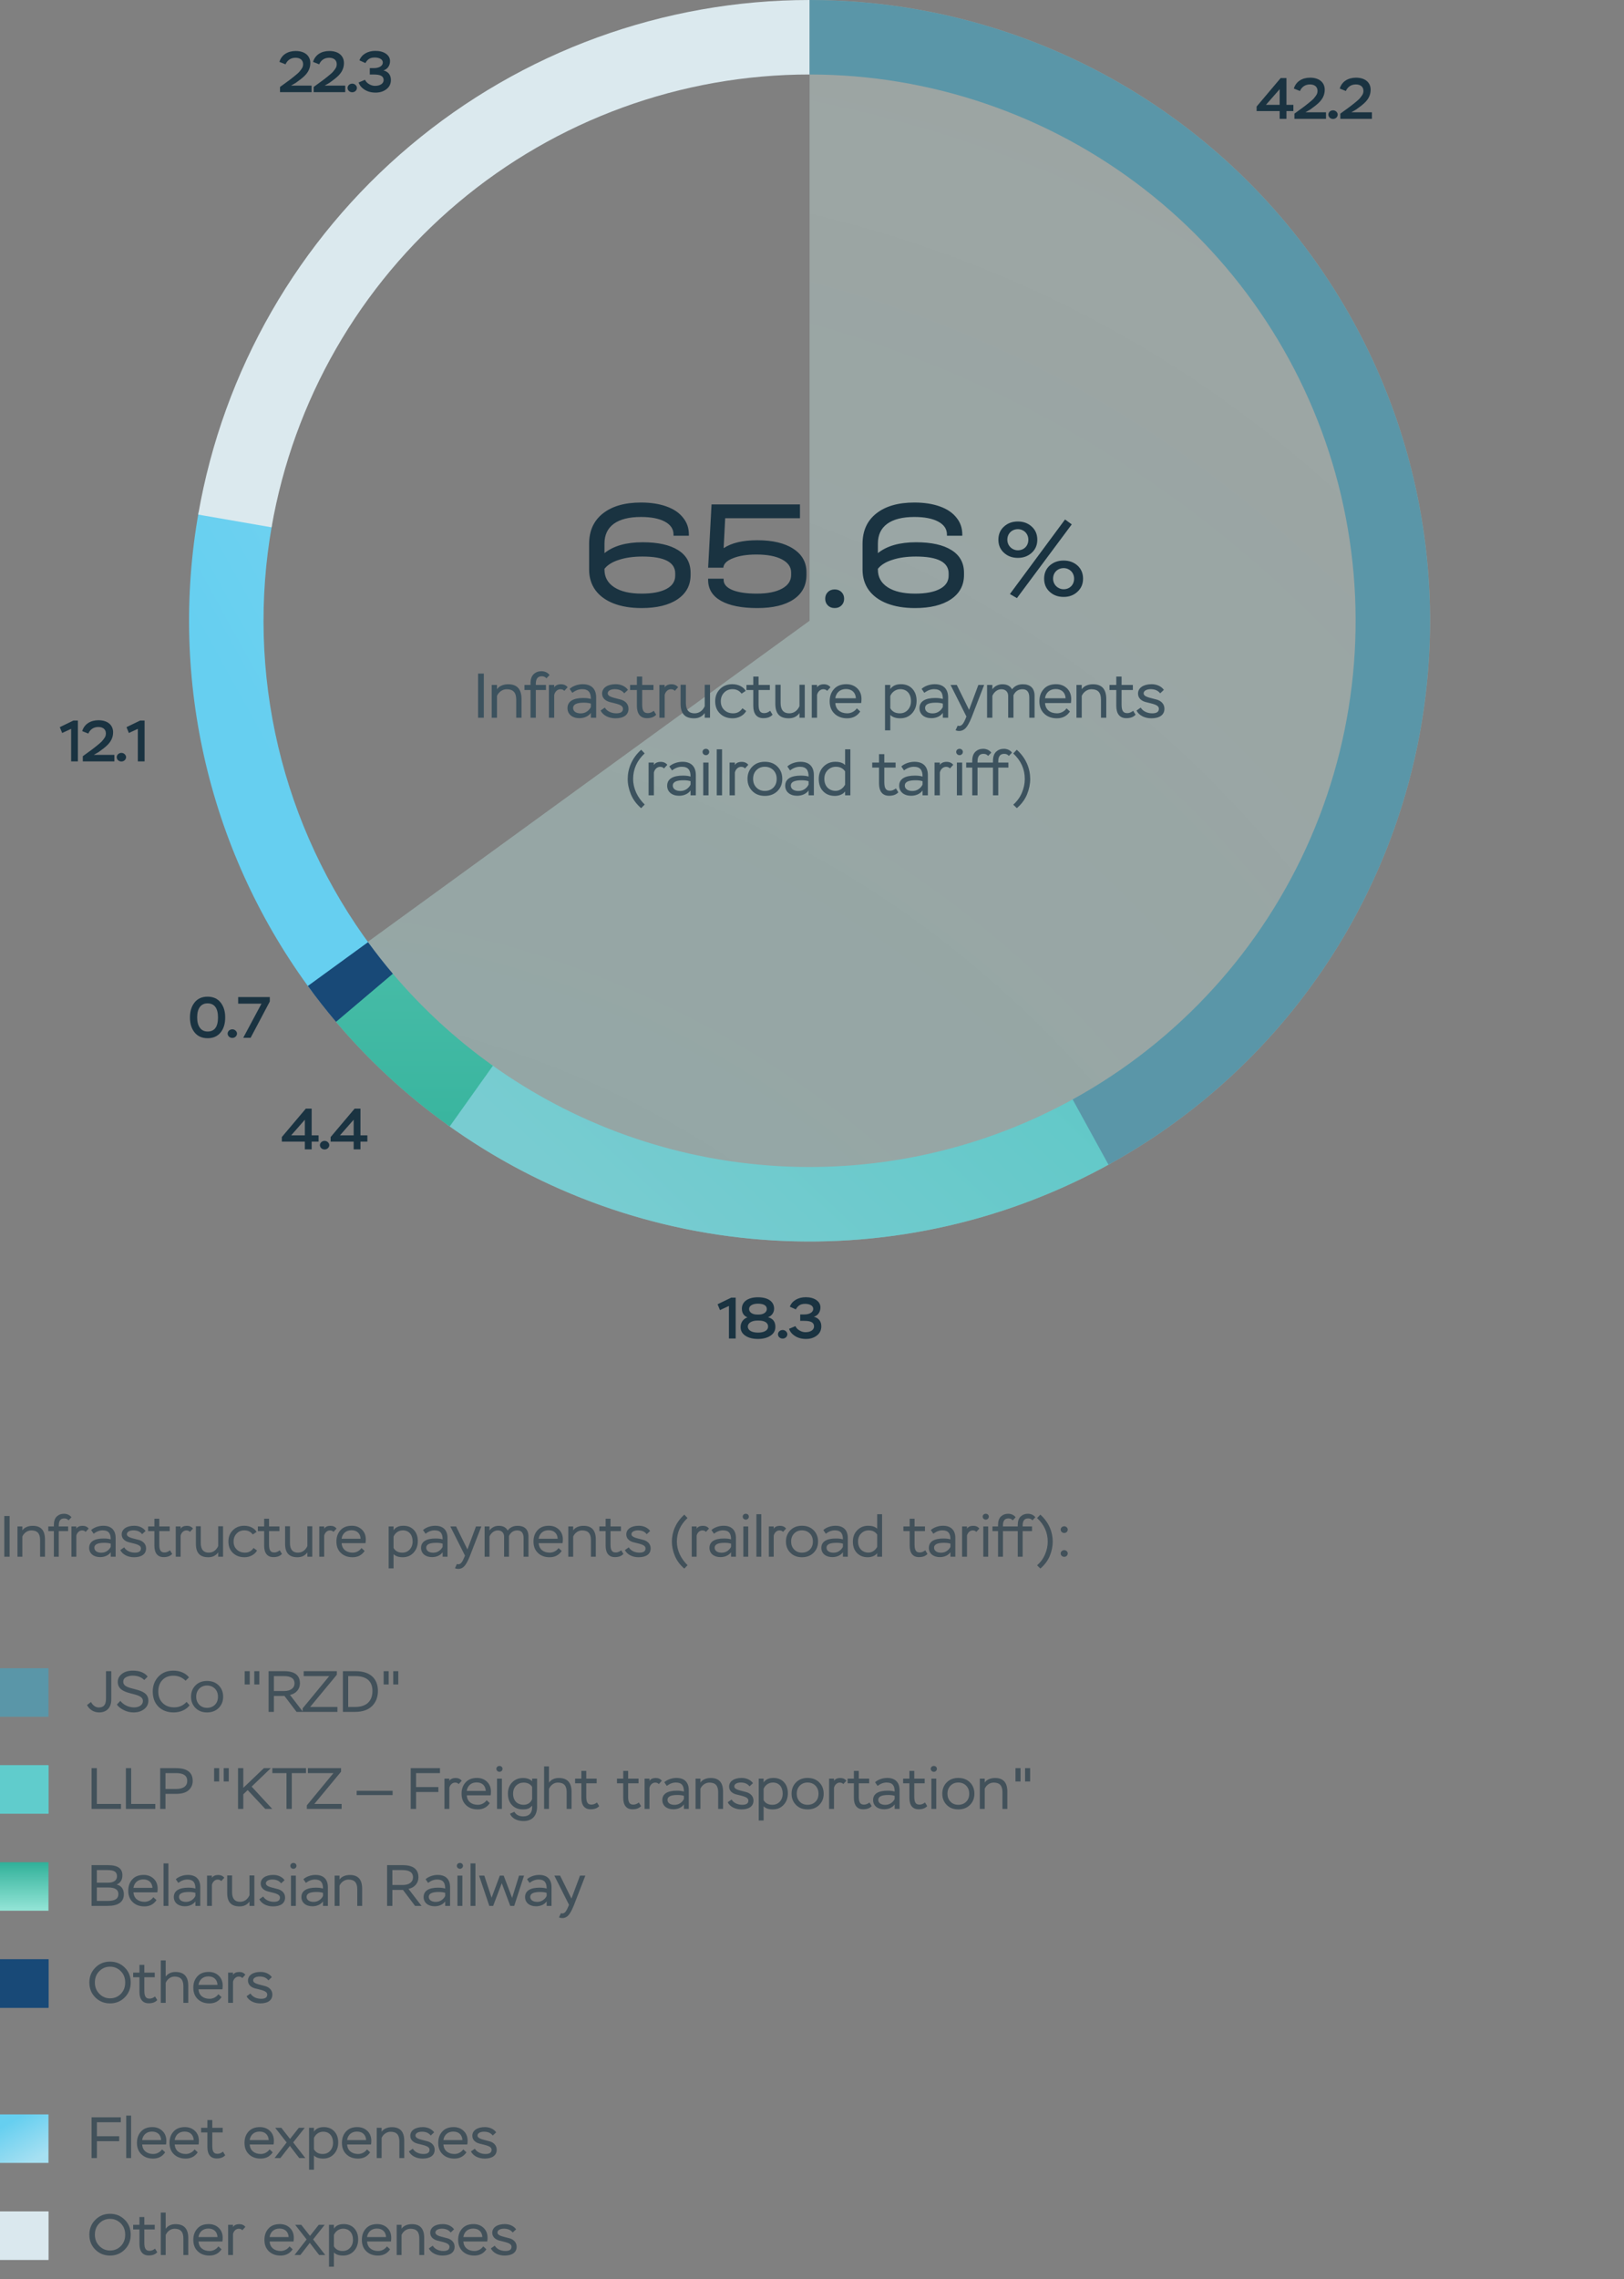 <svg width="335" height="470" viewBox="0 0 335 470" fill="none" xmlns="http://www.w3.org/2000/svg">
<rect x="0" y="0" width="335" height="470" fill="#808080" stroke="none"/>
<rect y="344" width="10" height="10" fill="#5A96A8"/>
<path d="M21.864 344.6H22.956V350.456C22.956 352.136 21.984 353.108 20.46 353.108C19.224 353.108 18.372 352.412 17.952 351.584L18.768 350.96C19.116 351.62 19.716 352.1 20.376 352.088C21.372 352.076 21.864 351.572 21.864 350.264V344.6ZM29.479 350.768C29.479 348.692 24.295 349.892 24.295 346.796C24.295 346.148 24.583 345.596 25.159 345.152C25.723 344.708 26.479 344.492 27.403 344.492C28.807 344.492 29.827 344.9 30.463 345.716L29.755 346.424C29.155 345.824 28.363 345.524 27.379 345.524C26.887 345.524 26.443 345.62 26.035 345.824C25.627 346.028 25.423 346.352 25.423 346.772C25.423 347.816 26.719 348.02 28.015 348.368C29.311 348.716 30.607 349.184 30.607 350.684C30.607 351.392 30.319 351.98 29.743 352.424C29.167 352.88 28.435 353.108 27.559 353.108C26.839 353.108 26.167 352.952 25.531 352.628C24.895 352.316 24.415 351.932 24.115 351.488L24.823 350.72C25.411 351.488 26.455 352.076 27.667 352.076C28.675 352.076 29.479 351.572 29.479 350.768ZM38.482 350.936L39.106 351.632C38.47 352.532 37.198 353.108 35.842 353.108C34.522 353.108 33.466 352.712 32.686 351.932C31.906 351.152 31.51 350.108 31.51 348.8C31.51 347.564 31.906 346.544 32.686 345.716C33.466 344.9 34.486 344.492 35.758 344.492C37.198 344.492 38.374 345.068 38.986 345.884L38.278 346.568C37.594 345.884 36.754 345.536 35.782 345.536C34.81 345.536 34.054 345.836 33.49 346.436C32.926 347.036 32.65 347.828 32.65 348.8C32.65 349.784 32.95 350.576 33.55 351.164C34.15 351.764 34.942 352.064 35.914 352.064C36.958 352.064 37.81 351.692 38.482 350.936ZM39.407 349.868C39.407 348.92 39.719 348.14 40.331 347.528C40.943 346.916 41.735 346.616 42.707 346.616C43.691 346.616 44.495 346.916 45.107 347.528C45.719 348.14 46.031 348.92 46.031 349.868C46.031 350.816 45.719 351.584 45.107 352.196C44.483 352.808 43.679 353.108 42.707 353.108C41.735 353.108 40.943 352.808 40.331 352.196C39.719 351.584 39.407 350.816 39.407 349.868ZM40.475 349.868C40.475 350.528 40.679 351.08 41.099 351.512C41.519 351.944 42.047 352.16 42.707 352.16C43.367 352.16 43.919 351.944 44.339 351.524C44.759 351.104 44.963 350.552 44.963 349.868C44.963 349.184 44.747 348.632 44.327 348.2C43.895 347.78 43.355 347.564 42.707 347.564C42.059 347.564 41.531 347.78 41.111 348.2C40.691 348.62 40.475 349.184 40.475 349.868ZM51.517 347.348H50.473V344.6H51.517V347.348ZM53.497 347.348H52.453V344.6H53.497V347.348ZM56.496 349.712V353H55.404V344.6H58.62C60.792 344.6 61.872 345.44 61.872 347.12C61.872 348.308 61.056 349.244 59.82 349.496L62.508 353H61.176L58.68 349.712H56.496ZM58.584 345.62H56.496V348.692H58.656C59.94 348.692 60.756 348.08 60.756 347.12C60.756 346.124 60.036 345.62 58.584 345.62ZM67.913 345.62H62.645V344.6H69.485V345.332L63.977 351.98H69.605V353H62.429V352.268L67.913 345.62ZM73.204 353H70.732V344.6H73.324C76.732 344.6 77.956 346.484 77.956 348.68C77.956 349.952 77.56 350.984 76.756 351.788C75.952 352.592 74.776 353 73.204 353ZM73.3 345.62H71.824V351.98H73.276C75.676 351.98 76.828 350.696 76.828 348.68C76.828 346.796 75.76 345.62 73.3 345.62ZM80.181 347.348H79.137V344.6H80.181V347.348ZM82.161 347.348H81.117V344.6H82.161V347.348Z" fill="#1A3341" fill-opacity="0.6"/>
<rect width="10" height="10" transform="translate(0 364)" fill="#60CCCC"/>
<rect opacity="0.7" y="364" width="10" height="10" fill="#60CCCC"/>
<path d="M24.96 373H18.888V364.6H19.98V371.98H24.96V373ZM32.038 373H25.966V364.6H27.058V371.98H32.038V373ZM34.136 369.904V373H33.044V364.6H36.308C38.6 364.6 39.752 365.476 39.752 367.24C39.752 367.996 39.476 368.632 38.924 369.136C38.36 369.652 37.484 369.904 36.296 369.904H34.136ZM36.356 365.62H34.136V368.896H36.272C37.856 368.896 38.624 368.272 38.624 367.228C38.624 366.16 37.868 365.62 36.356 365.62ZM45.212 367.348H44.168V364.6H45.212V367.348ZM47.192 367.348H46.148V364.6H47.192V367.348ZM50.191 373H49.099V364.6H50.191V368.656L54.439 364.6H55.867L51.907 368.404L56.155 373H54.715L51.091 369.124L50.191 369.988V373ZM59.096 365.62H56.181V364.6H63.117V365.62H60.188V373H59.096V365.62ZM68.781 365.62H63.513V364.6H70.353V365.332L64.845 371.98H70.473V373H63.297V372.268L68.781 365.62ZM80.988 370.156H73.572V369.268H80.988V370.156ZM85.828 373H84.724V364.6H90.76V365.62H85.828V368.5H90.424V369.52H85.828V373ZM92.689 373H91.681V366.76H92.689V367.24C92.893 366.82 93.433 366.628 93.973 366.628C94.525 366.628 94.945 366.82 95.245 367.192L94.609 367.888C94.453 367.684 94.213 367.576 93.865 367.576C93.325 367.576 92.833 368.02 92.689 368.656V373ZM100.384 371.212L101.032 371.812C100.456 372.676 99.628 373.108 98.536 373.108C97.54 373.108 96.736 372.808 96.124 372.22C95.512 371.632 95.212 370.852 95.212 369.868C95.212 368.92 95.488 368.14 96.052 367.528C96.604 366.916 97.384 366.616 98.392 366.616C99.22 366.616 99.916 366.88 100.456 367.396C100.996 367.912 101.272 368.596 101.272 369.448C101.272 369.724 101.248 369.976 101.212 370.204H96.292C96.352 371.44 97.264 372.16 98.572 372.16C99.304 372.16 100 371.776 100.384 371.212ZM98.32 367.54C97.18 367.54 96.436 368.236 96.28 369.292H100.204C100.144 368.188 99.436 367.54 98.32 367.54ZM103.532 373H102.524V366.76H103.532V373ZM102.392 364.732C102.392 364.396 102.668 364.144 103.04 364.144C103.376 364.144 103.664 364.396 103.664 364.732C103.664 365.08 103.376 365.356 103.04 365.356C102.668 365.356 102.392 365.08 102.392 364.732ZM109.767 366.76H110.787V372.52C110.787 374.536 109.683 375.508 107.991 375.508C106.635 375.508 105.555 374.92 105.207 373.996L106.107 373.6C106.383 374.14 107.007 374.548 107.931 374.548C109.131 374.548 109.767 373.864 109.767 372.7V372.328C109.299 372.868 108.855 373.108 107.883 373.108C106.935 373.108 106.191 372.82 105.627 372.232C105.063 371.656 104.775 370.864 104.775 369.868C104.775 368.884 105.075 368.092 105.675 367.504C106.263 366.916 107.007 366.628 107.895 366.628C108.771 366.628 109.443 366.928 109.767 367.312V366.76ZM108.051 372.16C108.903 372.16 109.539 371.632 109.767 370.972V368.464C109.467 367.936 108.843 367.576 108.039 367.576C107.415 367.576 106.899 367.78 106.479 368.188C106.059 368.596 105.843 369.16 105.843 369.892C105.843 371.296 106.695 372.16 108.051 372.16ZM113.244 373H112.236V364.24H113.244V367.576C113.724 366.94 114.396 366.628 115.272 366.628C117.024 366.628 117.9 367.576 117.9 369.46V373H116.892V369.556C116.892 368.212 116.316 367.576 115.08 367.576C114.252 367.576 113.58 368.104 113.244 368.872V373ZM119.927 367.72H118.631V366.76H119.927V365.164H120.935V366.76H123.083V367.72H120.935V370.468C120.935 371.68 121.247 372.124 122.015 372.124C122.387 372.124 122.771 371.98 123.143 371.68L123.599 372.424C123.203 372.868 122.615 373.084 121.835 373.084C120.599 373.084 119.927 372.268 119.927 370.732V367.72ZM128.563 367.72H127.267V366.76H128.563V365.164H129.571V366.76H131.719V367.72H129.571V370.468C129.571 371.68 129.883 372.124 130.651 372.124C131.023 372.124 131.407 371.98 131.779 371.68L132.235 372.424C131.839 372.868 131.251 373.084 130.471 373.084C129.235 373.084 128.563 372.268 128.563 370.732V367.72ZM133.974 373H132.966V366.76H133.974V367.24C134.178 366.82 134.718 366.628 135.258 366.628C135.81 366.628 136.23 366.82 136.53 367.192L135.894 367.888C135.738 367.684 135.498 367.576 135.15 367.576C134.61 367.576 134.118 368.02 133.974 368.656V373ZM137.548 368.26L137.032 367.504C137.608 366.964 138.604 366.616 139.528 366.616C141.196 366.616 142.084 367.528 142.084 369.148V373H141.076V372.076C140.68 372.652 139.9 373.084 138.892 373.084C137.536 373.084 136.624 372.328 136.624 371.176C136.624 369.868 137.74 369.244 139.612 369.244C140.2 369.244 140.68 369.304 141.076 369.424C141.076 368.212 140.644 367.564 139.408 367.564C138.784 367.564 138.16 367.792 137.548 368.26ZM139.132 372.172C139.6 372.172 140.02 372.04 140.368 371.788C140.716 371.536 140.944 371.248 141.076 370.948V370.312C140.728 370.192 140.284 370.132 139.744 370.132C138.376 370.132 137.692 370.468 137.692 371.14C137.692 371.776 138.268 372.172 139.132 372.172ZM144.486 373H143.478V366.76H144.486V367.576C144.882 366.964 145.698 366.628 146.622 366.628C148.314 366.628 149.154 367.564 149.154 369.448V373H148.146V369.568C148.146 368.188 147.558 367.576 146.322 367.576C145.554 367.576 144.822 368.08 144.486 368.836V373ZM154.373 371.296C154.373 370.456 152.945 370.324 151.805 370C151.025 369.772 150.401 369.256 150.401 368.404C150.401 367.3 151.445 366.616 152.993 366.616C154.037 366.616 154.877 367.06 155.321 367.696L154.613 368.356C154.217 367.828 153.617 367.564 152.812 367.564C152.093 367.564 151.469 367.84 151.469 368.356C151.469 369.088 152.896 369.22 154.037 369.568C154.805 369.808 155.429 370.384 155.429 371.284C155.429 372.496 154.457 373.108 152.933 373.108C151.649 373.108 150.557 372.532 150.113 371.632L150.917 371.068C151.289 371.728 152.141 372.16 153.101 372.16C153.953 372.16 154.373 371.872 154.373 371.296ZM157.517 375.4H156.509V366.76H157.517V367.54C157.937 366.928 158.609 366.616 159.533 366.616C160.445 366.616 161.177 366.904 161.717 367.492C162.257 368.08 162.521 368.836 162.521 369.772C162.521 370.732 162.233 371.524 161.657 372.16C161.069 372.796 160.325 373.108 159.413 373.108C158.573 373.108 157.937 372.892 157.517 372.472V375.4ZM159.425 367.564C158.513 367.564 157.805 368.152 157.517 368.86V371.188C157.877 371.836 158.477 372.16 159.329 372.16C159.941 372.16 160.457 371.944 160.853 371.512C161.249 371.08 161.453 370.528 161.453 369.844C161.453 368.452 160.673 367.564 159.425 367.564ZM163.286 369.868C163.286 368.92 163.598 368.14 164.21 367.528C164.822 366.916 165.614 366.616 166.586 366.616C167.57 366.616 168.374 366.916 168.986 367.528C169.598 368.14 169.91 368.92 169.91 369.868C169.91 370.816 169.598 371.584 168.986 372.196C168.362 372.808 167.558 373.108 166.586 373.108C165.614 373.108 164.822 372.808 164.21 372.196C163.598 371.584 163.286 370.816 163.286 369.868ZM164.354 369.868C164.354 370.528 164.558 371.08 164.978 371.512C165.398 371.944 165.926 372.16 166.586 372.16C167.246 372.16 167.798 371.944 168.218 371.524C168.638 371.104 168.842 370.552 168.842 369.868C168.842 369.184 168.626 368.632 168.206 368.2C167.774 367.78 167.234 367.564 166.586 367.564C165.938 367.564 165.41 367.78 164.99 368.2C164.57 368.62 164.354 369.184 164.354 369.868ZM172.037 373H171.029V366.76H172.037V367.24C172.241 366.82 172.781 366.628 173.321 366.628C173.873 366.628 174.293 366.82 174.593 367.192L173.957 367.888C173.801 367.684 173.561 367.576 173.213 367.576C172.673 367.576 172.181 368.02 172.037 368.656V373ZM176.141 367.72H174.845V366.76H176.141V365.164H177.149V366.76H179.297V367.72H177.149V370.468C177.149 371.68 177.461 372.124 178.229 372.124C178.601 372.124 178.985 371.98 179.357 371.68L179.813 372.424C179.417 372.868 178.829 373.084 178.049 373.084C176.813 373.084 176.141 372.268 176.141 370.732V367.72ZM181.025 368.26L180.509 367.504C181.085 366.964 182.081 366.616 183.005 366.616C184.673 366.616 185.561 367.528 185.561 369.148V373H184.553V372.076C184.157 372.652 183.377 373.084 182.369 373.084C181.013 373.084 180.101 372.328 180.101 371.176C180.101 369.868 181.217 369.244 183.089 369.244C183.677 369.244 184.157 369.304 184.553 369.424C184.553 368.212 184.121 367.564 182.885 367.564C182.261 367.564 181.637 367.792 181.025 368.26ZM182.609 372.172C183.077 372.172 183.497 372.04 183.845 371.788C184.193 371.536 184.421 371.248 184.553 370.948V370.312C184.205 370.192 183.761 370.132 183.221 370.132C181.853 370.132 181.169 370.468 181.169 371.14C181.169 371.776 181.745 372.172 182.609 372.172ZM187.591 367.72H186.295V366.76H187.591V365.164H188.599V366.76H190.747V367.72H188.599V370.468C188.599 371.68 188.911 372.124 189.679 372.124C190.051 372.124 190.435 371.98 190.807 371.68L191.263 372.424C190.867 372.868 190.279 373.084 189.499 373.084C188.263 373.084 187.591 372.268 187.591 370.732V367.72ZM193.134 373H192.126V366.76H193.134V373ZM191.994 364.732C191.994 364.396 192.27 364.144 192.642 364.144C192.978 364.144 193.266 364.396 193.266 364.732C193.266 365.08 192.978 365.356 192.642 365.356C192.27 365.356 191.994 365.08 191.994 364.732ZM194.376 369.868C194.376 368.92 194.688 368.14 195.3 367.528C195.912 366.916 196.704 366.616 197.676 366.616C198.66 366.616 199.464 366.916 200.076 367.528C200.688 368.14 201 368.92 201 369.868C201 370.816 200.688 371.584 200.076 372.196C199.452 372.808 198.648 373.108 197.676 373.108C196.704 373.108 195.912 372.808 195.3 372.196C194.688 371.584 194.376 370.816 194.376 369.868ZM195.444 369.868C195.444 370.528 195.648 371.08 196.068 371.512C196.488 371.944 197.016 372.16 197.676 372.16C198.336 372.16 198.888 371.944 199.308 371.524C199.728 371.104 199.932 370.552 199.932 369.868C199.932 369.184 199.716 368.632 199.296 368.2C198.864 367.78 198.324 367.564 197.676 367.564C197.028 367.564 196.5 367.78 196.08 368.2C195.66 368.62 195.444 369.184 195.444 369.868ZM203.127 373H202.119V366.76H203.127V367.576C203.523 366.964 204.339 366.628 205.263 366.628C206.955 366.628 207.795 367.564 207.795 369.448V373H206.787V369.568C206.787 368.188 206.199 367.576 204.963 367.576C204.195 367.576 203.463 368.08 203.127 368.836V373ZM210.517 367.348H209.473V364.6H210.517V367.348ZM212.497 367.348H211.453V364.6H212.497V367.348Z" fill="#1A3341" fill-opacity="0.6"/>
<rect width="10" height="10" transform="translate(0 384)" fill="url(#paint0_linear_6007_29500)"/>
<path d="M22.224 393H18.888V384.6H22.284C24.432 384.6 25.248 385.38 25.248 386.688C25.248 387.624 24.852 388.26 24.06 388.608C24.984 388.8 25.548 389.508 25.548 390.6C25.548 392.244 24.324 393 22.224 393ZM22.332 389.208H19.98V391.98H22.212C23.736 391.98 24.42 391.536 24.42 390.54C24.42 389.652 23.724 389.208 22.332 389.208ZM22.188 385.62H19.98V388.212H22.368C23.436 388.212 24.132 387.732 24.132 386.916C24.132 386.016 23.616 385.62 22.188 385.62ZM31.63 391.212L32.278 391.812C31.702 392.676 30.874 393.108 29.782 393.108C28.786 393.108 27.982 392.808 27.37 392.22C26.758 391.632 26.458 390.852 26.458 389.868C26.458 388.92 26.734 388.14 27.298 387.528C27.85 386.916 28.63 386.616 29.638 386.616C30.466 386.616 31.162 386.88 31.702 387.396C32.242 387.912 32.518 388.596 32.518 389.448C32.518 389.724 32.494 389.976 32.458 390.204H27.538C27.598 391.44 28.51 392.16 29.818 392.16C30.55 392.16 31.246 391.776 31.63 391.212ZM29.566 387.54C28.426 387.54 27.682 388.236 27.526 389.292H31.45C31.39 388.188 30.682 387.54 29.566 387.54ZM34.742 393H33.734V384.24H34.742V393ZM36.778 388.26L36.262 387.504C36.838 386.964 37.834 386.616 38.758 386.616C40.426 386.616 41.314 387.528 41.314 389.148V393H40.306V392.076C39.91 392.652 39.13 393.084 38.122 393.084C36.766 393.084 35.854 392.328 35.854 391.176C35.854 389.868 36.97 389.244 38.842 389.244C39.43 389.244 39.91 389.304 40.306 389.424C40.306 388.212 39.874 387.564 38.638 387.564C38.014 387.564 37.39 387.792 36.778 388.26ZM38.362 392.172C38.83 392.172 39.25 392.04 39.598 391.788C39.946 391.536 40.174 391.248 40.306 390.948V390.312C39.958 390.192 39.514 390.132 38.974 390.132C37.606 390.132 36.922 390.468 36.922 391.14C36.922 391.776 37.498 392.172 38.362 392.172ZM43.717 393H42.709V386.76H43.717V387.24C43.921 386.82 44.461 386.628 45.001 386.628C45.553 386.628 45.973 386.82 46.273 387.192L45.637 387.888C45.481 387.684 45.241 387.576 44.893 387.576C44.353 387.576 43.861 388.02 43.717 388.656V393ZM51.463 386.724H52.471V393H51.463V392.112C50.983 392.772 50.311 393.108 49.435 393.108C47.707 393.108 46.867 392.244 46.867 390.336V386.724H47.875V390.192C47.875 391.5 48.427 392.16 49.519 392.16C50.383 392.16 51.079 391.668 51.463 390.804V386.724ZM57.751 391.296C57.751 390.456 56.323 390.324 55.183 390C54.403 389.772 53.779 389.256 53.779 388.404C53.779 387.3 54.823 386.616 56.371 386.616C57.415 386.616 58.255 387.06 58.699 387.696L57.991 388.356C57.595 387.828 56.995 387.564 56.191 387.564C55.471 387.564 54.847 387.84 54.847 388.356C54.847 389.088 56.275 389.22 57.415 389.568C58.183 389.808 58.807 390.384 58.807 391.284C58.807 392.496 57.835 393.108 56.311 393.108C55.027 393.108 53.935 392.532 53.491 391.632L54.295 391.068C54.667 391.728 55.519 392.16 56.479 392.16C57.331 392.16 57.751 391.872 57.751 391.296ZM61.028 393H60.02V386.76H61.028V393ZM59.888 384.732C59.888 384.396 60.164 384.144 60.536 384.144C60.872 384.144 61.16 384.396 61.16 384.732C61.16 385.08 60.872 385.356 60.536 385.356C60.164 385.356 59.888 385.08 59.888 384.732ZM63.099 388.26L62.583 387.504C63.159 386.964 64.155 386.616 65.079 386.616C66.747 386.616 67.635 387.528 67.635 389.148V393H66.627V392.076C66.231 392.652 65.451 393.084 64.443 393.084C63.087 393.084 62.175 392.328 62.175 391.176C62.175 389.868 63.291 389.244 65.163 389.244C65.751 389.244 66.231 389.304 66.627 389.424C66.627 388.212 66.195 387.564 64.959 387.564C64.335 387.564 63.711 387.792 63.099 388.26ZM64.683 392.172C65.151 392.172 65.571 392.04 65.919 391.788C66.267 391.536 66.495 391.248 66.627 390.948V390.312C66.279 390.192 65.835 390.132 65.295 390.132C63.927 390.132 63.243 390.468 63.243 391.14C63.243 391.776 63.819 392.172 64.683 392.172ZM70.037 393H69.029V386.76H70.037V387.576C70.433 386.964 71.249 386.628 72.173 386.628C73.865 386.628 74.705 387.564 74.705 389.448V393H73.697V389.568C73.697 388.188 73.109 387.576 71.873 387.576C71.105 387.576 70.373 388.08 70.037 388.836V393ZM80.941 389.712V393H79.849V384.6H83.065C85.237 384.6 86.317 385.44 86.317 387.12C86.317 388.308 85.501 389.244 84.265 389.496L86.953 393H85.621L83.125 389.712H80.941ZM83.029 385.62H80.941V388.692H83.101C84.385 388.692 85.201 388.08 85.201 387.12C85.201 386.124 84.481 385.62 83.029 385.62ZM88.306 388.26L87.79 387.504C88.366 386.964 89.362 386.616 90.286 386.616C91.954 386.616 92.842 387.528 92.842 389.148V393H91.834V392.076C91.438 392.652 90.658 393.084 89.65 393.084C88.294 393.084 87.382 392.328 87.382 391.176C87.382 389.868 88.498 389.244 90.37 389.244C90.958 389.244 91.438 389.304 91.834 389.424C91.834 388.212 91.402 387.564 90.166 387.564C89.542 387.564 88.918 387.792 88.306 388.26ZM89.89 392.172C90.358 392.172 90.778 392.04 91.126 391.788C91.474 391.536 91.702 391.248 91.834 390.948V390.312C91.486 390.192 91.042 390.132 90.502 390.132C89.134 390.132 88.45 390.468 88.45 391.14C88.45 391.776 89.026 392.172 89.89 392.172ZM95.376 393H94.368V386.76H95.376V393ZM94.236 384.732C94.236 384.396 94.512 384.144 94.884 384.144C95.22 384.144 95.508 384.396 95.508 384.732C95.508 385.08 95.22 385.356 94.884 385.356C94.512 385.356 94.236 385.08 94.236 384.732ZM98.07 393H97.062V384.24H98.07V393ZM107.067 386.76H108.099L106.071 393H105.255L103.503 388.32L101.727 393H100.935L98.823 386.76H99.903L101.403 391.32L103.107 386.76H103.899L105.639 391.356L107.067 386.76ZM109.235 388.26L108.719 387.504C109.295 386.964 110.291 386.616 111.215 386.616C112.883 386.616 113.771 387.528 113.771 389.148V393H112.763V392.076C112.367 392.652 111.587 393.084 110.579 393.084C109.223 393.084 108.311 392.328 108.311 391.176C108.311 389.868 109.427 389.244 111.299 389.244C111.887 389.244 112.367 389.304 112.763 389.424C112.763 388.212 112.331 387.564 111.095 387.564C110.471 387.564 109.847 387.792 109.235 388.26ZM110.819 392.172C111.287 392.172 111.707 392.04 112.055 391.788C112.403 391.536 112.631 391.248 112.763 390.948V390.312C112.415 390.192 111.971 390.132 111.431 390.132C110.063 390.132 109.379 390.468 109.379 391.14C109.379 391.776 109.955 392.172 110.819 392.172ZM115.31 395.376L115.706 394.5C115.802 394.536 115.886 394.56 115.97 394.56C116.438 394.56 116.762 394.236 117.182 393.24L117.374 392.772L114.35 386.76H115.538L117.878 391.5L119.642 386.76H120.746L118.37 392.904C117.962 393.912 117.578 394.596 117.23 394.968C116.87 395.34 116.462 395.52 116.006 395.52C115.742 395.52 115.514 395.472 115.31 395.376Z" fill="#1A3341" fill-opacity="0.6"/>
<rect width="10" height="10" transform="translate(0 404)" fill="#184977"/>
<rect y="404" width="10" height="10" fill="#184977"/>
<path d="M18.432 408.8C18.432 407.588 18.84 406.556 19.668 405.728C20.496 404.9 21.504 404.492 22.704 404.492C23.892 404.492 24.9 404.9 25.728 405.716C26.556 406.532 26.964 407.564 26.964 408.8C26.964 410.024 26.556 411.044 25.728 411.872C24.9 412.7 23.892 413.108 22.704 413.108C21.504 413.108 20.496 412.7 19.668 411.884C18.84 411.068 18.432 410.036 18.432 408.8ZM19.572 408.8C19.572 409.736 19.884 410.516 20.496 411.128C21.108 411.752 21.84 412.064 22.704 412.064C23.592 412.064 24.336 411.752 24.936 411.14C25.524 410.528 25.824 409.748 25.824 408.8C25.824 407.852 25.524 407.072 24.912 406.46C24.3 405.848 23.556 405.536 22.704 405.536C21.828 405.536 21.096 405.848 20.484 406.46C19.872 407.072 19.572 407.852 19.572 408.8ZM28.766 407.72H27.47V406.76H28.766V405.164H29.774V406.76H31.922V407.72H29.774V410.468C29.774 411.68 30.086 412.124 30.854 412.124C31.226 412.124 31.61 411.98 31.982 411.68L32.438 412.424C32.042 412.868 31.454 413.084 30.674 413.084C29.438 413.084 28.766 412.268 28.766 410.732V407.72ZM34.178 413H33.169V404.24H34.178V407.576C34.657 406.94 35.33 406.628 36.206 406.628C37.958 406.628 38.834 407.576 38.834 409.46V413H37.825V409.556C37.825 408.212 37.249 407.576 36.014 407.576C35.185 407.576 34.514 408.104 34.178 408.872V413ZM45.048 411.212L45.696 411.812C45.12 412.676 44.292 413.108 43.2 413.108C42.204 413.108 41.4 412.808 40.788 412.22C40.176 411.632 39.876 410.852 39.876 409.868C39.876 408.92 40.152 408.14 40.716 407.528C41.268 406.916 42.048 406.616 43.056 406.616C43.884 406.616 44.58 406.88 45.12 407.396C45.66 407.912 45.936 408.596 45.936 409.448C45.936 409.724 45.912 409.976 45.876 410.204H40.956C41.016 411.44 41.928 412.16 43.236 412.16C43.968 412.16 44.664 411.776 45.048 411.212ZM42.984 407.54C41.844 407.54 41.1 408.236 40.944 409.292H44.868C44.808 408.188 44.1 407.54 42.984 407.54ZM48.064 413H47.056V406.76H48.064V407.24C48.268 406.82 48.808 406.628 49.348 406.628C49.9 406.628 50.32 406.82 50.62 407.192L49.984 407.888C49.828 407.684 49.588 407.576 49.24 407.576C48.7 407.576 48.208 408.02 48.064 408.656V413ZM55.126 411.296C55.126 410.456 53.698 410.324 52.558 410C51.778 409.772 51.154 409.256 51.154 408.404C51.154 407.3 52.198 406.616 53.746 406.616C54.79 406.616 55.63 407.06 56.074 407.696L55.366 408.356C54.97 407.828 54.37 407.564 53.566 407.564C52.846 407.564 52.222 407.84 52.222 408.356C52.222 409.088 53.65 409.22 54.79 409.568C55.558 409.808 56.182 410.384 56.182 411.284C56.182 412.496 55.21 413.108 53.686 413.108C52.402 413.108 51.31 412.532 50.866 411.632L51.67 411.068C52.042 411.728 52.894 412.16 53.854 412.16C54.706 412.16 55.126 411.872 55.126 411.296Z" fill="#1A3341" fill-opacity="0.6"/>
<path d="M1.98 321H0.888V312.6H1.98V321ZM4.611 321H3.603V314.76H4.611V315.576C5.007 314.964 5.823 314.628 6.747 314.628C8.439 314.628 9.279 315.564 9.279 317.448V321H8.271V317.568C8.271 316.188 7.683 315.576 6.447 315.576C5.679 315.576 4.947 316.08 4.611 316.836V321ZM11.114 315.72H9.961V314.76H11.114V314.472C11.114 313.668 11.318 313.068 11.726 312.696C12.121 312.324 12.614 312.144 13.201 312.144C13.838 312.144 14.438 312.432 14.738 312.876L14.137 313.5C13.934 313.236 13.633 313.104 13.249 313.104C12.493 313.104 12.121 313.584 12.121 314.556V314.76H14.053V315.72H12.121V321H11.114V315.72ZM15.744 321H14.736V314.76H15.744V315.24C15.948 314.82 16.488 314.628 17.028 314.628C17.58 314.628 18 314.82 18.3 315.192L17.664 315.888C17.508 315.684 17.268 315.576 16.92 315.576C16.38 315.576 15.888 316.02 15.744 316.656V321ZM19.317 316.26L18.802 315.504C19.378 314.964 20.373 314.616 21.297 314.616C22.965 314.616 23.854 315.528 23.854 317.148V321H22.846V320.076C22.45 320.652 21.669 321.084 20.662 321.084C19.305 321.084 18.393 320.328 18.393 319.176C18.393 317.868 19.509 317.244 21.381 317.244C21.97 317.244 22.45 317.304 22.846 317.424C22.846 316.212 22.413 315.564 21.177 315.564C20.553 315.564 19.93 315.792 19.317 316.26ZM20.901 320.172C21.369 320.172 21.79 320.04 22.137 319.788C22.485 319.536 22.713 319.248 22.846 318.948V318.312C22.497 318.192 22.053 318.132 21.514 318.132C20.145 318.132 19.462 318.468 19.462 319.14C19.462 319.776 20.038 320.172 20.901 320.172ZM29.076 319.296C29.076 318.456 27.648 318.324 26.508 318C25.728 317.772 25.104 317.256 25.104 316.404C25.104 315.3 26.148 314.616 27.696 314.616C28.74 314.616 29.58 315.06 30.024 315.696L29.316 316.356C28.92 315.828 28.32 315.564 27.516 315.564C26.796 315.564 26.172 315.84 26.172 316.356C26.172 317.088 27.6 317.22 28.74 317.568C29.508 317.808 30.132 318.384 30.132 319.284C30.132 320.496 29.16 321.108 27.636 321.108C26.352 321.108 25.26 320.532 24.816 319.632L25.62 319.068C25.992 319.728 26.844 320.16 27.804 320.16C28.656 320.16 29.076 319.872 29.076 319.296ZM31.849 315.72H30.552V314.76H31.849V313.164H32.856V314.76H35.005V315.72H32.856V318.468C32.856 319.68 33.169 320.124 33.937 320.124C34.309 320.124 34.693 319.98 35.065 319.68L35.52 320.424C35.124 320.868 34.536 321.084 33.757 321.084C32.52 321.084 31.849 320.268 31.849 318.732V315.72ZM37.26 321H36.252V314.76H37.26V315.24C37.464 314.82 38.004 314.628 38.544 314.628C39.096 314.628 39.516 314.82 39.816 315.192L39.179 315.888C39.023 315.684 38.783 315.576 38.435 315.576C37.895 315.576 37.404 316.02 37.26 316.656V321ZM45.006 314.724H46.014V321H45.006V320.112C44.526 320.772 43.854 321.108 42.978 321.108C41.25 321.108 40.41 320.244 40.41 318.336V314.724H41.418V318.192C41.418 319.5 41.97 320.16 43.062 320.16C43.926 320.16 44.622 319.668 45.006 318.804V314.724ZM52.302 319.2L53.022 319.716C52.554 320.592 51.498 321.108 50.454 321.108C49.458 321.108 48.654 320.808 48.042 320.22C47.43 319.632 47.118 318.852 47.118 317.868C47.118 316.932 47.418 316.152 48.03 315.54C48.642 314.928 49.422 314.616 50.394 314.616C51.51 314.616 52.506 315.12 52.926 315.888L52.146 316.416C51.726 315.852 51.15 315.564 50.418 315.564C49.77 315.564 49.242 315.78 48.822 316.212C48.402 316.644 48.186 317.196 48.186 317.868C48.186 318.552 48.402 319.104 48.846 319.524C49.278 319.944 49.842 320.16 50.55 320.16C51.294 320.16 51.882 319.836 52.302 319.2ZM54.489 315.72H53.193V314.76H54.489V313.164H55.497V314.76H57.645V315.72H55.497V318.468C55.497 319.68 55.809 320.124 56.577 320.124C56.949 320.124 57.333 319.98 57.705 319.68L58.161 320.424C57.765 320.868 57.177 321.084 56.397 321.084C55.161 321.084 54.489 320.268 54.489 318.732V315.72ZM63.404 314.724H64.412V321H63.404V320.112C62.924 320.772 62.252 321.108 61.376 321.108C59.648 321.108 58.808 320.244 58.808 318.336V314.724H59.816V318.192C59.816 319.5 60.368 320.16 61.46 320.16C62.324 320.16 63.02 319.668 63.404 318.804V314.724ZM66.873 321H65.865V314.76H66.873V315.24C67.077 314.82 67.617 314.628 68.157 314.628C68.709 314.628 69.129 314.82 69.429 315.192L68.793 315.888C68.637 315.684 68.397 315.576 68.049 315.576C67.509 315.576 67.017 316.02 66.873 316.656V321ZM74.568 319.212L75.216 319.812C74.64 320.676 73.812 321.108 72.72 321.108C71.724 321.108 70.92 320.808 70.308 320.22C69.696 319.632 69.396 318.852 69.396 317.868C69.396 316.92 69.672 316.14 70.236 315.528C70.788 314.916 71.568 314.616 72.576 314.616C73.404 314.616 74.1 314.88 74.64 315.396C75.18 315.912 75.456 316.596 75.456 317.448C75.456 317.724 75.432 317.976 75.396 318.204H70.476C70.536 319.44 71.448 320.16 72.756 320.16C73.488 320.16 74.184 319.776 74.568 319.212ZM72.504 315.54C71.364 315.54 70.62 316.236 70.464 317.292H74.388C74.328 316.188 73.62 315.54 72.504 315.54ZM81.181 323.4H80.173V314.76H81.181V315.54C81.601 314.928 82.273 314.616 83.197 314.616C84.109 314.616 84.841 314.904 85.381 315.492C85.921 316.08 86.185 316.836 86.185 317.772C86.185 318.732 85.897 319.524 85.321 320.16C84.733 320.796 83.989 321.108 83.077 321.108C82.237 321.108 81.601 320.892 81.181 320.472V323.4ZM83.089 315.564C82.177 315.564 81.469 316.152 81.181 316.86V319.188C81.541 319.836 82.141 320.16 82.993 320.16C83.605 320.16 84.121 319.944 84.517 319.512C84.913 319.08 85.117 318.528 85.117 317.844C85.117 316.452 84.337 315.564 83.089 315.564ZM87.778 316.26L87.262 315.504C87.838 314.964 88.834 314.616 89.758 314.616C91.426 314.616 92.314 315.528 92.314 317.148V321H91.306V320.076C90.91 320.652 90.13 321.084 89.122 321.084C87.766 321.084 86.854 320.328 86.854 319.176C86.854 317.868 87.97 317.244 89.842 317.244C90.43 317.244 90.91 317.304 91.306 317.424C91.306 316.212 90.874 315.564 89.638 315.564C89.014 315.564 88.39 315.792 87.778 316.26ZM89.362 320.172C89.83 320.172 90.25 320.04 90.598 319.788C90.946 319.536 91.174 319.248 91.306 318.948V318.312C90.958 318.192 90.514 318.132 89.974 318.132C88.606 318.132 87.922 318.468 87.922 319.14C87.922 319.776 88.498 320.172 89.362 320.172ZM93.853 323.376L94.249 322.5C94.345 322.536 94.429 322.56 94.513 322.56C94.981 322.56 95.305 322.236 95.725 321.24L95.917 320.772L92.893 314.76H94.081L96.421 319.5L98.185 314.76H99.289L96.913 320.904C96.505 321.912 96.121 322.596 95.773 322.968C95.413 323.34 95.005 323.52 94.549 323.52C94.285 323.52 94.057 323.472 93.853 323.376ZM109.014 316.86V321H108.006V317.172C108.006 316.104 107.574 315.576 106.71 315.576C105.93 315.576 105.354 315.96 104.994 316.716V321H103.986V316.848C103.986 316.092 103.494 315.576 102.69 315.576C101.886 315.576 101.25 316.176 100.974 316.836V321H99.966V314.76H100.974V315.6C101.346 315.024 102.066 314.628 102.882 314.628C103.77 314.628 104.382 314.952 104.718 315.6C105.21 314.952 105.894 314.628 106.77 314.628C108.162 314.628 109.014 315.324 109.014 316.86ZM115.22 319.212L115.868 319.812C115.292 320.676 114.464 321.108 113.372 321.108C112.376 321.108 111.572 320.808 110.96 320.22C110.348 319.632 110.048 318.852 110.048 317.868C110.048 316.92 110.324 316.14 110.888 315.528C111.44 314.916 112.22 314.616 113.228 314.616C114.056 314.616 114.752 314.88 115.292 315.396C115.832 315.912 116.108 316.596 116.108 317.448C116.108 317.724 116.084 317.976 116.048 318.204H111.128C111.188 319.44 112.1 320.16 113.408 320.16C114.14 320.16 114.836 319.776 115.22 319.212ZM113.156 315.54C112.016 315.54 111.272 316.236 111.116 317.292H115.04C114.98 316.188 114.272 315.54 113.156 315.54ZM118.236 321H117.228V314.76H118.236V315.576C118.632 314.964 119.448 314.628 120.372 314.628C122.064 314.628 122.904 315.564 122.904 317.448V321H121.896V317.568C121.896 316.188 121.308 315.576 120.072 315.576C119.304 315.576 118.572 316.08 118.236 316.836V321ZM124.931 315.72H123.635V314.76H124.931V313.164H125.939V314.76H128.087V315.72H125.939V318.468C125.939 319.68 126.251 320.124 127.019 320.124C127.391 320.124 127.775 319.98 128.147 319.68L128.603 320.424C128.207 320.868 127.619 321.084 126.839 321.084C125.603 321.084 124.931 320.268 124.931 318.732V315.72ZM133.162 319.296C133.162 318.456 131.734 318.324 130.594 318C129.814 317.772 129.19 317.256 129.19 316.404C129.19 315.3 130.234 314.616 131.782 314.616C132.826 314.616 133.666 315.06 134.11 315.696L133.402 316.356C133.006 315.828 132.406 315.564 131.602 315.564C130.882 315.564 130.258 315.84 130.258 316.356C130.258 317.088 131.686 317.22 132.826 317.568C133.594 317.808 134.218 318.384 134.218 319.284C134.218 320.496 133.246 321.108 131.722 321.108C130.438 321.108 129.346 320.532 128.902 319.632L129.706 319.068C130.078 319.728 130.93 320.16 131.89 320.16C132.742 320.16 133.162 319.872 133.162 319.296ZM141.836 322.752L141.152 323.448C140.264 322.68 139.616 321.804 139.208 320.82C138.8 319.836 138.596 318.864 138.596 317.892C138.596 315.972 139.352 313.944 141.164 312.324L141.824 313.02C140.36 314.388 139.628 316.008 139.628 317.892C139.628 319.68 140.444 321.408 141.836 322.752ZM143.701 321H142.693V314.76H143.701V315.24C143.905 314.82 144.445 314.628 144.985 314.628C145.537 314.628 145.957 314.82 146.257 315.192L145.621 315.888C145.465 315.684 145.225 315.576 144.877 315.576C144.337 315.576 143.845 316.02 143.701 316.656V321ZM147.275 316.26L146.759 315.504C147.335 314.964 148.331 314.616 149.255 314.616C150.923 314.616 151.811 315.528 151.811 317.148V321H150.803V320.076C150.407 320.652 149.627 321.084 148.619 321.084C147.263 321.084 146.351 320.328 146.351 319.176C146.351 317.868 147.467 317.244 149.339 317.244C149.927 317.244 150.407 317.304 150.803 317.424C150.803 316.212 150.371 315.564 149.135 315.564C148.511 315.564 147.887 315.792 147.275 316.26ZM148.859 320.172C149.327 320.172 149.747 320.04 150.095 319.788C150.443 319.536 150.671 319.248 150.803 318.948V318.312C150.455 318.192 150.011 318.132 149.471 318.132C148.103 318.132 147.419 318.468 147.419 319.14C147.419 319.776 147.995 320.172 148.859 320.172ZM154.345 321H153.337V314.76H154.345V321ZM153.205 312.732C153.205 312.396 153.481 312.144 153.853 312.144C154.189 312.144 154.477 312.396 154.477 312.732C154.477 313.08 154.189 313.356 153.853 313.356C153.481 313.356 153.205 313.08 153.205 312.732ZM157.039 321H156.031V312.24H157.039V321ZM159.603 321H158.595V314.76H159.603V315.24C159.807 314.82 160.347 314.628 160.887 314.628C161.439 314.628 161.859 314.82 162.159 315.192L161.523 315.888C161.367 315.684 161.127 315.576 160.779 315.576C160.239 315.576 159.747 316.02 159.603 316.656V321ZM162.126 317.868C162.126 316.92 162.438 316.14 163.05 315.528C163.662 314.916 164.454 314.616 165.426 314.616C166.41 314.616 167.214 314.916 167.826 315.528C168.438 316.14 168.75 316.92 168.75 317.868C168.75 318.816 168.438 319.584 167.826 320.196C167.202 320.808 166.398 321.108 165.426 321.108C164.454 321.108 163.662 320.808 163.05 320.196C162.438 319.584 162.126 318.816 162.126 317.868ZM163.194 317.868C163.194 318.528 163.398 319.08 163.818 319.512C164.238 319.944 164.766 320.16 165.426 320.16C166.086 320.16 166.638 319.944 167.058 319.524C167.478 319.104 167.682 318.552 167.682 317.868C167.682 317.184 167.466 316.632 167.046 316.2C166.614 315.78 166.074 315.564 165.426 315.564C164.778 315.564 164.25 315.78 163.83 316.2C163.41 316.62 163.194 317.184 163.194 317.868ZM170.349 316.26L169.833 315.504C170.409 314.964 171.405 314.616 172.329 314.616C173.997 314.616 174.885 315.528 174.885 317.148V321H173.877V320.076C173.481 320.652 172.701 321.084 171.693 321.084C170.337 321.084 169.425 320.328 169.425 319.176C169.425 317.868 170.541 317.244 172.413 317.244C173.001 317.244 173.481 317.304 173.877 317.424C173.877 316.212 173.445 315.564 172.209 315.564C171.585 315.564 170.961 315.792 170.349 316.26ZM171.933 320.172C172.401 320.172 172.821 320.04 173.169 319.788C173.517 319.536 173.745 319.248 173.877 318.948V318.312C173.529 318.192 173.085 318.132 172.545 318.132C171.177 318.132 170.493 318.468 170.493 319.14C170.493 319.776 171.069 320.172 171.933 320.172ZM181.955 321H180.947V320.256C180.671 320.688 179.951 321.108 179.003 321.108C178.079 321.108 177.347 320.82 176.783 320.244C176.219 319.668 175.931 318.888 175.931 317.892C175.931 316.932 176.231 316.14 176.843 315.528C177.455 314.916 178.199 314.616 179.087 314.616C179.915 314.616 180.539 314.82 180.947 315.228V312.24H181.955V321ZM179.147 320.148C179.999 320.148 180.659 319.548 180.947 318.96V316.44C180.551 315.852 179.963 315.564 179.207 315.564C178.595 315.564 178.067 315.78 177.647 316.2C177.215 316.62 176.999 317.184 176.999 317.868C176.999 319.26 177.887 320.148 179.147 320.148ZM187.649 315.72H186.353V314.76H187.649V313.164H188.657V314.76H190.805V315.72H188.657V318.468C188.657 319.68 188.969 320.124 189.737 320.124C190.109 320.124 190.493 319.98 190.865 319.68L191.321 320.424C190.925 320.868 190.337 321.084 189.557 321.084C188.321 321.084 187.649 320.268 187.649 318.732V315.72ZM192.532 316.26L192.016 315.504C192.592 314.964 193.588 314.616 194.512 314.616C196.18 314.616 197.068 315.528 197.068 317.148V321H196.06V320.076C195.664 320.652 194.884 321.084 193.876 321.084C192.52 321.084 191.608 320.328 191.608 319.176C191.608 317.868 192.724 317.244 194.596 317.244C195.184 317.244 195.664 317.304 196.06 317.424C196.06 316.212 195.628 315.564 194.392 315.564C193.768 315.564 193.144 315.792 192.532 316.26ZM194.116 320.172C194.584 320.172 195.004 320.04 195.352 319.788C195.7 319.536 195.928 319.248 196.06 318.948V318.312C195.712 318.192 195.268 318.132 194.728 318.132C193.36 318.132 192.676 318.468 192.676 319.14C192.676 319.776 193.252 320.172 194.116 320.172ZM199.47 321H198.462V314.76H199.47V315.24C199.674 314.82 200.214 314.628 200.754 314.628C201.306 314.628 201.726 314.82 202.026 315.192L201.39 315.888C201.234 315.684 200.994 315.576 200.646 315.576C200.106 315.576 199.614 316.02 199.47 316.656V321ZM203.845 321H202.837V314.76H203.845V321ZM202.705 312.732C202.705 312.396 202.981 312.144 203.353 312.144C203.689 312.144 203.977 312.396 203.977 312.732C203.977 313.08 203.689 313.356 203.353 313.356C202.981 313.356 202.705 313.08 202.705 312.732ZM205.879 315.72H204.727V314.76H205.879V314.472C205.879 313.668 206.083 313.068 206.491 312.696C206.887 312.324 207.379 312.144 207.967 312.144C208.603 312.144 209.203 312.432 209.503 312.876L208.903 313.5C208.699 313.236 208.399 313.104 208.015 313.104C207.259 313.104 206.887 313.584 206.887 314.556V314.76H208.819V315.72H206.887V321H205.879V315.72ZM209.946 315.72H208.794V314.76H209.946V314.472C209.946 313.668 210.15 313.068 210.558 312.696C210.954 312.324 211.446 312.144 212.034 312.144C212.67 312.144 213.27 312.432 213.57 312.876L212.97 313.5C212.766 313.236 212.466 313.104 212.082 313.104C211.326 313.104 210.954 313.584 210.954 314.556V314.76H212.886V315.72H210.954V321H209.946V315.72ZM214.613 323.436L213.929 322.776C214.649 322.14 215.201 321.396 215.573 320.508C215.945 319.632 216.125 318.768 216.125 317.892C216.125 316.008 215.393 314.388 213.929 313.032L214.601 312.324C216.413 313.944 217.157 315.972 217.157 317.892C217.157 318.864 216.953 319.836 216.557 320.82C216.149 321.804 215.501 322.68 214.613 323.436ZM218.794 320.316C218.794 319.98 219.106 319.644 219.538 319.644C219.934 319.644 220.258 319.98 220.258 320.316C220.258 320.7 219.958 321.024 219.538 321.024C219.106 321.024 218.794 320.7 218.794 320.316ZM218.794 315.396C218.794 315.06 219.106 314.724 219.538 314.724C219.934 314.724 220.258 315.06 220.258 315.396C220.258 315.78 219.958 316.104 219.538 316.104C219.106 316.104 218.794 315.78 218.794 315.396Z" fill="#1A3341" fill-opacity="0.6"/>
<rect y="436" width="10" height="10" fill="url(#paint1_linear_6007_29500)"/>
<path d="M19.992 445H18.888V436.6H24.924V437.62H19.992V440.5H24.588V441.52H19.992V445ZM27.043 445H26.035V436.24H27.043V445ZM33.423 443.212L34.071 443.812C33.495 444.676 32.667 445.108 31.575 445.108C30.579 445.108 29.775 444.808 29.163 444.22C28.551 443.632 28.251 442.852 28.251 441.868C28.251 440.92 28.527 440.14 29.091 439.528C29.643 438.916 30.423 438.616 31.431 438.616C32.259 438.616 32.955 438.88 33.495 439.396C34.035 439.912 34.311 440.596 34.311 441.448C34.311 441.724 34.287 441.976 34.251 442.204H29.331C29.391 443.44 30.303 444.16 31.611 444.16C32.343 444.16 33.039 443.776 33.423 443.212ZM31.359 439.54C30.219 439.54 29.475 440.236 29.319 441.292H33.243C33.183 440.188 32.475 439.54 31.359 439.54ZM40.138 443.212L40.786 443.812C40.21 444.676 39.382 445.108 38.29 445.108C37.294 445.108 36.49 444.808 35.878 444.22C35.266 443.632 34.966 442.852 34.966 441.868C34.966 440.92 35.242 440.14 35.806 439.528C36.358 438.916 37.138 438.616 38.146 438.616C38.974 438.616 39.67 438.88 40.21 439.396C40.75 439.912 41.026 440.596 41.026 441.448C41.026 441.724 41.002 441.976 40.966 442.204H36.046C36.106 443.44 37.018 444.16 38.326 444.16C39.058 444.16 39.754 443.776 40.138 443.212ZM38.074 439.54C36.934 439.54 36.19 440.236 36.034 441.292H39.958C39.898 440.188 39.19 439.54 38.074 439.54ZM42.782 439.72H41.486V438.76H42.782V437.164H43.79V438.76H45.938V439.72H43.79V442.468C43.79 443.68 44.102 444.124 44.87 444.124C45.242 444.124 45.626 443.98 45.998 443.68L46.454 444.424C46.058 444.868 45.47 445.084 44.69 445.084C43.454 445.084 42.782 444.268 42.782 442.732V439.72ZM55.607 443.212L56.255 443.812C55.679 444.676 54.851 445.108 53.759 445.108C52.763 445.108 51.959 444.808 51.347 444.22C50.735 443.632 50.435 442.852 50.435 441.868C50.435 440.92 50.711 440.14 51.275 439.528C51.827 438.916 52.607 438.616 53.615 438.616C54.443 438.616 55.139 438.88 55.679 439.396C56.219 439.912 56.495 440.596 56.495 441.448C56.495 441.724 56.471 441.976 56.435 442.204H51.515C51.575 443.44 52.487 444.16 53.795 444.16C54.527 444.16 55.223 443.776 55.607 443.212ZM53.543 439.54C52.403 439.54 51.659 440.236 51.503 441.292H55.427C55.367 440.188 54.659 439.54 53.543 439.54ZM61.642 438.76H62.866L60.478 441.772L62.986 445H61.726L59.794 442.492L57.838 445H56.638L59.134 441.784L56.77 438.76H58.03L59.83 441.052L61.642 438.76ZM64.763 447.4H63.755V438.76H64.763V439.54C65.183 438.928 65.855 438.616 66.779 438.616C67.691 438.616 68.423 438.904 68.963 439.492C69.503 440.08 69.767 440.836 69.767 441.772C69.767 442.732 69.479 443.524 68.903 444.16C68.315 444.796 67.571 445.108 66.659 445.108C65.819 445.108 65.183 444.892 64.763 444.472V447.4ZM66.671 439.564C65.759 439.564 65.051 440.152 64.763 440.86V443.188C65.123 443.836 65.723 444.16 66.575 444.16C67.187 444.16 67.703 443.944 68.099 443.512C68.495 443.08 68.699 442.528 68.699 441.844C68.699 440.452 67.919 439.564 66.671 439.564ZM75.704 443.212L76.352 443.812C75.776 444.676 74.948 445.108 73.856 445.108C72.86 445.108 72.056 444.808 71.444 444.22C70.832 443.632 70.532 442.852 70.532 441.868C70.532 440.92 70.808 440.14 71.372 439.528C71.924 438.916 72.704 438.616 73.712 438.616C74.54 438.616 75.236 438.88 75.776 439.396C76.316 439.912 76.592 440.596 76.592 441.448C76.592 441.724 76.568 441.976 76.532 442.204H71.612C71.672 443.44 72.584 444.16 73.892 444.16C74.624 444.16 75.32 443.776 75.704 443.212ZM73.64 439.54C72.5 439.54 71.756 440.236 71.6 441.292H75.524C75.464 440.188 74.756 439.54 73.64 439.54ZM78.721 445H77.713V438.76H78.721V439.576C79.117 438.964 79.933 438.628 80.856 438.628C82.549 438.628 83.388 439.564 83.388 441.448V445H82.38V441.568C82.38 440.188 81.793 439.576 80.556 439.576C79.788 439.576 79.056 440.08 78.721 440.836V445ZM88.607 443.296C88.607 442.456 87.179 442.324 86.039 442C85.259 441.772 84.635 441.256 84.635 440.404C84.635 439.3 85.679 438.616 87.227 438.616C88.271 438.616 89.111 439.06 89.555 439.696L88.847 440.356C88.451 439.828 87.851 439.564 87.047 439.564C86.327 439.564 85.703 439.84 85.703 440.356C85.703 441.088 87.131 441.22 88.271 441.568C89.039 441.808 89.663 442.384 89.663 443.284C89.663 444.496 88.691 445.108 87.167 445.108C85.883 445.108 84.791 444.532 84.347 443.632L85.151 443.068C85.523 443.728 86.375 444.16 87.335 444.16C88.187 444.16 88.607 443.872 88.607 443.296ZM95.568 443.212L96.216 443.812C95.64 444.676 94.812 445.108 93.72 445.108C92.724 445.108 91.92 444.808 91.308 444.22C90.696 443.632 90.396 442.852 90.396 441.868C90.396 440.92 90.672 440.14 91.236 439.528C91.788 438.916 92.568 438.616 93.576 438.616C94.404 438.616 95.1 438.88 95.64 439.396C96.18 439.912 96.456 440.596 96.456 441.448C96.456 441.724 96.432 441.976 96.396 442.204H91.476C91.536 443.44 92.448 444.16 93.756 444.16C94.488 444.16 95.184 443.776 95.568 443.212ZM93.504 439.54C92.364 439.54 91.62 440.236 91.464 441.292H95.388C95.328 440.188 94.62 439.54 93.504 439.54ZM101.404 443.296C101.404 442.456 99.976 442.324 98.836 442C98.056 441.772 97.432 441.256 97.432 440.404C97.432 439.3 98.476 438.616 100.024 438.616C101.068 438.616 101.908 439.06 102.352 439.696L101.644 440.356C101.248 439.828 100.648 439.564 99.844 439.564C99.124 439.564 98.5 439.84 98.5 440.356C98.5 441.088 99.928 441.22 101.068 441.568C101.836 441.808 102.46 442.384 102.46 443.284C102.46 444.496 101.488 445.108 99.964 445.108C98.68 445.108 97.588 444.532 97.144 443.632L97.948 443.068C98.32 443.728 99.172 444.16 100.132 444.16C100.984 444.16 101.404 443.872 101.404 443.296Z" fill="#1A3341" fill-opacity="0.6"/>
<rect width="10" height="10" transform="translate(0 456)" fill="#DBE9EE"/>
<rect opacity="0.5" y="456" width="10" height="10" fill="#DBE9EE"/>
<path d="M18.432 460.8C18.432 459.588 18.84 458.556 19.668 457.728C20.496 456.9 21.504 456.492 22.704 456.492C23.892 456.492 24.9 456.9 25.728 457.716C26.556 458.532 26.964 459.564 26.964 460.8C26.964 462.024 26.556 463.044 25.728 463.872C24.9 464.7 23.892 465.108 22.704 465.108C21.504 465.108 20.496 464.7 19.668 463.884C18.84 463.068 18.432 462.036 18.432 460.8ZM19.572 460.8C19.572 461.736 19.884 462.516 20.496 463.128C21.108 463.752 21.84 464.064 22.704 464.064C23.592 464.064 24.336 463.752 24.936 463.14C25.524 462.528 25.824 461.748 25.824 460.8C25.824 459.852 25.524 459.072 24.912 458.46C24.3 457.848 23.556 457.536 22.704 457.536C21.828 457.536 21.096 457.848 20.484 458.46C19.872 459.072 19.572 459.852 19.572 460.8ZM28.766 459.72H27.47V458.76H28.766V457.164H29.774V458.76H31.922V459.72H29.774V462.468C29.774 463.68 30.086 464.124 30.854 464.124C31.226 464.124 31.61 463.98 31.982 463.68L32.438 464.424C32.042 464.868 31.454 465.084 30.674 465.084C29.438 465.084 28.766 464.268 28.766 462.732V459.72ZM34.178 465H33.169V456.24H34.178V459.576C34.657 458.94 35.33 458.628 36.206 458.628C37.958 458.628 38.834 459.576 38.834 461.46V465H37.825V461.556C37.825 460.212 37.249 459.576 36.014 459.576C35.185 459.576 34.514 460.104 34.178 460.872V465ZM45.048 463.212L45.696 463.812C45.12 464.676 44.292 465.108 43.2 465.108C42.204 465.108 41.4 464.808 40.788 464.22C40.176 463.632 39.876 462.852 39.876 461.868C39.876 460.92 40.152 460.14 40.716 459.528C41.268 458.916 42.048 458.616 43.056 458.616C43.884 458.616 44.58 458.88 45.12 459.396C45.66 459.912 45.936 460.596 45.936 461.448C45.936 461.724 45.912 461.976 45.876 462.204H40.956C41.016 463.44 41.928 464.16 43.236 464.16C43.968 464.16 44.664 463.776 45.048 463.212ZM42.984 459.54C41.844 459.54 41.1 460.236 40.944 461.292H44.868C44.808 460.188 44.1 459.54 42.984 459.54ZM48.064 465H47.056V458.76H48.064V459.24C48.268 458.82 48.808 458.628 49.348 458.628C49.9 458.628 50.32 458.82 50.62 459.192L49.984 459.888C49.828 459.684 49.588 459.576 49.24 459.576C48.7 459.576 48.208 460.02 48.064 460.656V465ZM59.72 463.212L60.368 463.812C59.792 464.676 58.964 465.108 57.872 465.108C56.876 465.108 56.072 464.808 55.46 464.22C54.848 463.632 54.548 462.852 54.548 461.868C54.548 460.92 54.824 460.14 55.388 459.528C55.94 458.916 56.72 458.616 57.728 458.616C58.556 458.616 59.252 458.88 59.792 459.396C60.332 459.912 60.608 460.596 60.608 461.448C60.608 461.724 60.584 461.976 60.548 462.204H55.628C55.688 463.44 56.6 464.16 57.908 464.16C58.64 464.16 59.336 463.776 59.72 463.212ZM57.656 459.54C56.516 459.54 55.772 460.236 55.616 461.292H59.54C59.48 460.188 58.772 459.54 57.656 459.54ZM65.755 458.76H66.979L64.591 461.772L67.099 465H65.839L63.907 462.492L61.951 465H60.751L63.247 461.784L60.883 458.76H62.143L63.943 461.052L65.755 458.76ZM68.877 467.4H67.869V458.76H68.877V459.54C69.297 458.928 69.969 458.616 70.893 458.616C71.805 458.616 72.537 458.904 73.077 459.492C73.617 460.08 73.881 460.836 73.881 461.772C73.881 462.732 73.593 463.524 73.017 464.16C72.429 464.796 71.685 465.108 70.773 465.108C69.933 465.108 69.297 464.892 68.877 464.472V467.4ZM70.785 459.564C69.873 459.564 69.165 460.152 68.877 460.86V463.188C69.237 463.836 69.837 464.16 70.689 464.16C71.301 464.16 71.817 463.944 72.213 463.512C72.609 463.08 72.813 462.528 72.813 461.844C72.813 460.452 72.033 459.564 70.785 459.564ZM79.818 463.212L80.466 463.812C79.89 464.676 79.062 465.108 77.97 465.108C76.974 465.108 76.17 464.808 75.558 464.22C74.946 463.632 74.646 462.852 74.646 461.868C74.646 460.92 74.922 460.14 75.486 459.528C76.038 458.916 76.818 458.616 77.826 458.616C78.654 458.616 79.35 458.88 79.89 459.396C80.43 459.912 80.706 460.596 80.706 461.448C80.706 461.724 80.682 461.976 80.646 462.204H75.726C75.786 463.44 76.698 464.16 78.006 464.16C78.738 464.16 79.434 463.776 79.818 463.212ZM77.754 459.54C76.614 459.54 75.87 460.236 75.714 461.292H79.638C79.578 460.188 78.87 459.54 77.754 459.54ZM82.834 465H81.826V458.76H82.834V459.576C83.23 458.964 84.046 458.628 84.97 458.628C86.662 458.628 87.502 459.564 87.502 461.448V465H86.494V461.568C86.494 460.188 85.906 459.576 84.67 459.576C83.902 459.576 83.17 460.08 82.834 460.836V465ZM92.72 463.296C92.72 462.456 91.292 462.324 90.152 462C89.372 461.772 88.748 461.256 88.748 460.404C88.748 459.3 89.792 458.616 91.34 458.616C92.384 458.616 93.224 459.06 93.668 459.696L92.96 460.356C92.564 459.828 91.964 459.564 91.16 459.564C90.44 459.564 89.816 459.84 89.816 460.356C89.816 461.088 91.244 461.22 92.384 461.568C93.152 461.808 93.776 462.384 93.776 463.284C93.776 464.496 92.804 465.108 91.28 465.108C89.996 465.108 88.904 464.532 88.46 463.632L89.264 463.068C89.636 463.728 90.488 464.16 91.448 464.16C92.3 464.16 92.72 463.872 92.72 463.296ZM99.681 463.212L100.329 463.812C99.753 464.676 98.925 465.108 97.833 465.108C96.837 465.108 96.033 464.808 95.421 464.22C94.809 463.632 94.509 462.852 94.509 461.868C94.509 460.92 94.785 460.14 95.349 459.528C95.901 458.916 96.681 458.616 97.689 458.616C98.517 458.616 99.213 458.88 99.753 459.396C100.293 459.912 100.569 460.596 100.569 461.448C100.569 461.724 100.545 461.976 100.509 462.204H95.589C95.649 463.44 96.561 464.16 97.869 464.16C98.601 464.16 99.297 463.776 99.681 463.212ZM97.617 459.54C96.477 459.54 95.733 460.236 95.577 461.292H99.501C99.441 460.188 98.733 459.54 97.617 459.54ZM105.517 463.296C105.517 462.456 104.089 462.324 102.949 462C102.169 461.772 101.545 461.256 101.545 460.404C101.545 459.3 102.589 458.616 104.137 458.616C105.181 458.616 106.021 459.06 106.465 459.696L105.757 460.356C105.361 459.828 104.761 459.564 103.957 459.564C103.237 459.564 102.613 459.84 102.613 460.356C102.613 461.088 104.041 461.22 105.181 461.568C105.949 461.808 106.573 462.384 106.573 463.284C106.573 464.496 105.601 465.108 104.077 465.108C102.793 465.108 101.701 464.532 101.257 463.632L102.061 463.068C102.433 463.728 103.285 464.16 104.245 464.16C105.097 464.16 105.517 463.872 105.517 463.296Z" fill="#1A3341" fill-opacity="0.6"/>
<path opacity="0.7" d="M167 0C188.901 2.61164e-07 210.435 5.619 229.544 16.32C248.652 27.022 264.695 42.447 276.138 61.12C287.581 79.794 294.041 101.091 294.901 122.975C295.761 144.859 290.992 166.597 281.049 186.111C271.106 205.624 256.323 222.261 238.113 234.428C219.903 246.596 198.876 253.887 177.043 255.605C155.21 257.324 133.301 253.411 113.412 244.242C93.523 235.073 76.319 220.955 63.446 203.237L167 128V0Z" fill="url(#paint2_radial_6007_29500)" fill-opacity="0.6"/>
<path d="M12.826 151.144L12.334 149.944L15.154 148.576H16.066V157H14.674V150.292L12.826 151.144ZM18.219 151.264L16.959 150.76C17.379 149.32 18.663 148.516 20.307 148.516C22.215 148.516 23.331 149.512 23.331 151C23.331 152.092 22.863 152.98 22.035 153.748C21.615 154.144 21.039 154.588 20.307 155.104L19.347 155.656H23.595V157H17.079V155.932L18.975 154.552C19.035 154.504 19.203 154.372 19.503 154.144C19.803 153.916 19.995 153.76 20.091 153.676C20.187 153.592 20.355 153.448 20.607 153.244C20.847 153.04 21.015 152.872 21.123 152.74C21.315 152.5 21.663 152.08 21.771 151.744C21.819 151.576 21.843 151.408 21.843 151.228C21.843 150.412 21.255 149.908 20.283 149.908C19.239 149.908 18.555 150.484 18.219 151.264ZM24.077 156.124C24.077 155.68 24.485 155.248 25.049 155.248C25.577 155.248 26.009 155.692 26.009 156.124C26.009 156.604 25.589 157.024 25.049 157.024C24.473 157.024 24.077 156.604 24.077 156.124ZM26.585 151.144L26.093 149.944L28.913 148.576H29.825V157H28.433V150.292L26.585 151.144Z" fill="#1A3341"/>
<path d="M39.184 209.8C39.184 208.528 39.508 207.496 40.144 206.704C40.78 205.912 41.668 205.516 42.808 205.516C43.96 205.516 44.86 205.912 45.496 206.704C46.132 207.496 46.456 208.528 46.456 209.8C46.456 211.084 46.144 212.116 45.508 212.896C44.872 213.688 43.984 214.084 42.832 214.084C41.68 214.084 40.78 213.688 40.144 212.896C39.508 212.116 39.184 211.084 39.184 209.8ZM41.224 207.652C40.852 208.156 40.672 208.876 40.672 209.8C40.672 210.724 40.864 211.444 41.248 211.948C41.62 212.452 42.148 212.704 42.832 212.704C44.26 212.704 44.968 211.732 44.968 209.8C44.968 207.916 44.248 206.896 42.808 206.896C42.124 206.896 41.596 207.148 41.224 207.652ZM46.956 213.124C46.956 212.68 47.364 212.248 47.928 212.248C48.456 212.248 48.888 212.692 48.888 213.124C48.888 213.604 48.468 214.024 47.928 214.024C47.352 214.024 46.956 213.604 46.956 213.124ZM53.94 206.956H49.128V205.6H55.656V206.512L51.696 214H50.172L53.94 206.956Z" fill="#1A3341"/>
<path d="M229.144 239.902C207.909 251.695 183.757 257.202 159.509 255.781C135.262 254.359 111.919 246.068 92.207 231.875L101.182 219.41C118.528 231.9 139.07 239.196 160.408 240.447C181.746 241.698 203 236.851 221.686 226.474L229.144 239.902Z" fill="url(#paint3_linear_6007_29500)"/>
<path d="M92.766 232.275C84.019 226.048 76.09 218.745 69.166 210.538L80.906 200.634C86.999 207.856 93.977 214.283 101.675 219.762L92.766 232.275Z" fill="url(#paint4_linear_6007_29500)"/>
<path d="M64.38 204.505C53.928 190.486 46.46 174.475 42.436 157.458C38.412 140.441 37.917 122.78 40.981 105.565L56.104 108.257C53.407 123.406 53.842 138.948 57.383 153.923C60.925 168.898 67.497 182.988 76.694 195.325L64.38 204.505Z" fill="url(#paint5_linear_6007_29500)"/>
<path d="M40.886 106.11C46.042 76.4 61.522 49.466 84.596 30.053C107.67 10.641 136.856 -0.002 167.009 3.05176e-05L167.008 15.36C140.473 15.358 114.789 24.724 94.484 41.807C74.18 58.89 60.557 82.592 56.019 108.737L40.886 106.11Z" fill="#DBE9EE"/>
<path d="M167 0C195.407 3.38747e-07 223.006 9.449 245.452 26.86C267.898 44.271 283.914 68.653 290.979 96.168C298.043 123.682 295.754 152.765 284.473 178.835C273.191 204.905 253.557 226.482 228.664 240.167L221.265 226.707C243.171 214.664 260.448 195.677 270.376 172.735C280.304 149.793 282.318 124.2 276.101 99.988C269.884 75.775 255.79 54.318 236.038 38.997C216.286 23.675 191.998 15.36 167 15.36V0Z" fill="#5A96A8"/>
<path d="M69.313 210.711C67.285 208.317 65.347 205.849 63.501 203.312L75.921 194.275C77.545 196.507 79.251 198.679 81.035 200.786L69.313 210.711Z" fill="#184977"/>
<path d="M265.372 24.502H263.968V22.906H259.216V21.97L264.172 16.102H265.372V21.622H266.8V22.906H265.372V24.502ZM263.968 18.394L261.136 21.622H263.968V18.394ZM268.156 18.766L266.896 18.262C267.316 16.822 268.6 16.018 270.244 16.018C272.152 16.018 273.268 17.014 273.268 18.502C273.268 19.594 272.8 20.482 271.972 21.25C271.552 21.646 270.976 22.09 270.244 22.606L269.284 23.158H273.532V24.502H267.016V23.434L268.912 22.054C268.972 22.006 269.14 21.874 269.44 21.646C269.74 21.418 269.932 21.262 270.028 21.178C270.124 21.094 270.292 20.95 270.544 20.746C270.784 20.542 270.952 20.374 271.06 20.242C271.252 20.002 271.6 19.582 271.708 19.246C271.756 19.078 271.78 18.91 271.78 18.73C271.78 17.914 271.192 17.41 270.22 17.41C269.176 17.41 268.492 17.986 268.156 18.766ZM274.014 23.626C274.014 23.182 274.422 22.75 274.986 22.75C275.514 22.75 275.946 23.194 275.946 23.626C275.946 24.106 275.526 24.526 274.986 24.526C274.41 24.526 274.014 24.106 274.014 23.626ZM277.625 18.766L276.365 18.262C276.785 16.822 278.069 16.018 279.713 16.018C281.621 16.018 282.737 17.014 282.737 18.502C282.737 19.594 282.269 20.482 281.441 21.25C281.021 21.646 280.445 22.09 279.713 22.606L278.753 23.158H283.001V24.502H276.485V23.434L278.381 22.054C278.441 22.006 278.609 21.874 278.909 21.646C279.209 21.418 279.401 21.262 279.497 21.178C279.593 21.094 279.761 20.95 280.013 20.746C280.253 20.542 280.421 20.374 280.529 20.242C280.721 20.002 281.069 19.582 281.177 19.246C281.225 19.078 281.249 18.91 281.249 18.73C281.249 17.914 280.661 17.41 279.689 17.41C278.645 17.41 277.961 17.986 277.625 18.766Z" fill="#1A3341"/>
<path d="M148.516 270.144L148.024 268.944L150.844 267.576H151.756V276H150.364V269.292L148.516 270.144ZM156.19 271.068H156.538C157.45 271.068 158.182 270.612 158.182 269.928C158.182 269.208 157.534 268.824 156.346 268.824C155.29 268.824 154.522 269.232 154.522 269.916C154.522 270.588 155.194 271.068 156.19 271.068ZM156.514 272.304H156.226C155.038 272.304 154.258 272.844 154.258 273.528C154.258 274.296 155.05 274.788 156.358 274.788C157.642 274.788 158.446 274.32 158.446 273.552C158.446 272.772 157.75 272.304 156.514 272.304ZM156.37 276.096C155.302 276.096 154.426 275.88 153.766 275.436C153.106 275.004 152.77 274.416 152.77 273.66C152.77 272.736 153.274 271.968 154.174 271.644C153.418 271.32 153.034 270.732 153.034 269.856C153.034 268.416 154.282 267.504 156.358 267.504C158.482 267.504 159.682 268.416 159.682 269.856C159.682 270.624 159.238 271.32 158.422 271.62C159.442 271.872 159.946 272.544 159.946 273.612C159.946 274.38 159.61 274.98 158.938 275.424C158.266 275.868 157.414 276.096 156.37 276.096ZM160.482 275.124C160.482 274.68 160.89 274.248 161.454 274.248C161.982 274.248 162.414 274.692 162.414 275.124C162.414 275.604 161.994 276.024 161.454 276.024C160.878 276.024 160.482 275.604 160.482 275.124ZM164.166 270L162.93 269.448C163.362 268.236 164.634 267.492 166.206 267.492C167.094 267.492 167.826 267.684 168.39 268.068C168.954 268.464 169.242 268.968 169.242 269.604C169.242 270.552 168.69 271.284 167.886 271.524C168.738 271.728 169.422 272.34 169.422 273.492C169.422 274.272 169.122 274.908 168.522 275.376C167.91 275.856 167.166 276.096 166.266 276.096C165.306 276.096 164.394 275.868 163.602 275.208C163.206 274.884 162.918 274.476 162.762 274.008L164.082 273.456C164.25 273.828 164.538 274.128 164.934 274.356C165.33 274.584 165.726 274.704 166.146 274.704C167.166 274.704 167.922 274.26 167.922 273.504C167.922 272.652 167.178 272.364 165.882 272.364H165.066V271.044H165.93C167.022 271.044 167.754 270.564 167.754 269.904C167.754 269.58 167.598 269.316 167.286 269.136C166.974 268.956 166.578 268.86 166.086 268.86C165.594 268.86 165.21 268.956 164.91 269.148C164.61 269.34 164.37 269.628 164.166 270Z" fill="#1A3341"/>
<path d="M64.289 237H62.885V235.404H58.133V234.468L63.089 228.6H64.289V234.12H65.717V235.404H64.289V237ZM62.885 230.892L60.053 234.12H62.885V230.892ZM65.993 236.124C65.993 235.68 66.401 235.248 66.965 235.248C67.493 235.248 67.925 235.692 67.925 236.124C67.925 236.604 67.505 237.024 66.965 237.024C66.389 237.024 65.993 236.604 65.993 236.124ZM74.357 237H72.953V235.404H68.201V234.468L73.157 228.6H74.357V234.12H75.785V235.404H74.357V237ZM72.953 230.892L70.121 234.12H72.953V230.892Z" fill="#1A3341"/>
<path d="M58.9 13.264L57.64 12.76C58.06 11.32 59.344 10.516 60.988 10.516C62.896 10.516 64.012 11.512 64.012 13C64.012 14.092 63.544 14.98 62.716 15.748C62.296 16.144 61.72 16.588 60.988 17.104L60.028 17.656H64.276V19H57.76V17.932L59.656 16.552C59.716 16.504 59.884 16.372 60.184 16.144C60.484 15.916 60.676 15.76 60.772 15.676C60.868 15.592 61.036 15.448 61.288 15.244C61.528 15.04 61.696 14.872 61.804 14.74C61.996 14.5 62.344 14.08 62.452 13.744C62.5 13.576 62.524 13.408 62.524 13.228C62.524 12.412 61.936 11.908 60.964 11.908C59.92 11.908 59.236 12.484 58.9 13.264ZM65.838 13.264L64.578 12.76C64.998 11.32 66.282 10.516 67.926 10.516C69.834 10.516 70.95 11.512 70.95 13C70.95 14.092 70.482 14.98 69.654 15.748C69.234 16.144 68.658 16.588 67.926 17.104L66.966 17.656H71.214V19H64.698V17.932L66.594 16.552C66.654 16.504 66.822 16.372 67.122 16.144C67.422 15.916 67.614 15.76 67.71 15.676C67.806 15.592 67.974 15.448 68.226 15.244C68.466 15.04 68.634 14.872 68.742 14.74C68.934 14.5 69.282 14.08 69.39 13.744C69.438 13.576 69.462 13.408 69.462 13.228C69.462 12.412 68.874 11.908 67.902 11.908C66.858 11.908 66.174 12.484 65.838 13.264ZM71.696 18.124C71.696 17.68 72.104 17.248 72.668 17.248C73.196 17.248 73.628 17.692 73.628 18.124C73.628 18.604 73.208 19.024 72.668 19.024C72.092 19.024 71.696 18.604 71.696 18.124ZM75.379 13L74.144 12.448C74.576 11.236 75.847 10.492 77.419 10.492C78.308 10.492 79.04 10.684 79.603 11.068C80.168 11.464 80.456 11.968 80.456 12.604C80.456 13.552 79.903 14.284 79.1 14.524C79.951 14.728 80.635 15.34 80.635 16.492C80.635 17.272 80.335 17.908 79.736 18.376C79.124 18.856 78.379 19.096 77.48 19.096C76.519 19.096 75.608 18.868 74.816 18.208C74.419 17.884 74.132 17.476 73.975 17.008L75.296 16.456C75.463 16.828 75.751 17.128 76.147 17.356C76.543 17.584 76.939 17.704 77.359 17.704C78.379 17.704 79.135 17.26 79.135 16.504C79.135 15.652 78.391 15.364 77.096 15.364H76.279V14.044H77.144C78.236 14.044 78.968 13.564 78.968 12.904C78.968 12.58 78.811 12.316 78.499 12.136C78.188 11.956 77.791 11.86 77.299 11.86C76.808 11.86 76.424 11.956 76.124 12.148C75.823 12.34 75.584 12.628 75.379 13Z" fill="#1A3341"/>
<path d="M132.565 111.816C135.744 111.816 138.187 112.36 139.893 113.448C141.6 114.515 142.453 116.072 142.453 118.12V118.568C142.453 120.701 141.547 122.376 139.733 123.592C137.941 124.787 135.477 125.384 132.341 125.384C130.123 125.384 128.192 125.064 126.549 124.424C124.928 123.784 123.68 122.867 122.805 121.672C121.952 120.477 121.525 119.069 121.525 117.448V112.136C121.525 109.469 122.464 107.389 124.341 105.896C126.24 104.381 128.864 103.624 132.213 103.624C134.219 103.624 135.968 103.891 137.461 104.424C138.955 104.957 140.096 105.725 140.885 106.728C141.696 107.709 142.101 108.872 142.101 110.216V110.472H138.933V110.216C138.933 109.085 138.336 108.2 137.141 107.56C135.947 106.92 134.304 106.6 132.213 106.6C129.781 106.6 127.915 107.069 126.613 108.008C125.333 108.947 124.693 110.301 124.693 112.072V114.056C126.549 112.563 129.173 111.816 132.565 111.816ZM139.285 118.248C139.285 115.923 137.035 114.76 132.533 114.76C130.677 114.76 129.067 114.984 127.701 115.432C126.336 115.859 125.333 116.477 124.693 117.288V117.48C124.693 119.016 125.365 120.221 126.709 121.096C128.053 121.971 129.941 122.408 132.373 122.408C134.549 122.408 136.245 122.088 137.461 121.448C138.677 120.808 139.285 119.891 139.285 118.696V118.248ZM156.217 111.4C159.375 111.4 161.85 111.987 163.642 113.16C165.455 114.333 166.361 115.955 166.361 118.024V118.536C166.361 120.712 165.476 122.397 163.705 123.592C161.935 124.787 159.439 125.384 156.217 125.384C152.975 125.384 150.468 124.883 148.697 123.88C146.948 122.877 146.073 121.448 146.073 119.592V119.336H149.273V119.592C149.273 120.467 149.881 121.16 151.097 121.672C152.314 122.163 153.988 122.408 156.122 122.408C158.319 122.408 160.047 122.067 161.306 121.384C162.564 120.701 163.194 119.763 163.194 118.568V118.056C163.194 116.904 162.554 115.997 161.274 115.336C160.015 114.675 158.266 114.344 156.026 114.344C154.063 114.344 152.452 114.6 151.194 115.112C149.935 115.603 149.273 116.253 149.209 117.064H146.073L146.777 104.008H165.017V106.856H149.593L149.273 113.032C150.916 111.944 153.231 111.4 156.217 111.4ZM172.177 125.384C171.601 125.384 171.131 125.203 170.769 124.84C170.406 124.477 170.225 124.019 170.225 123.464C170.225 122.909 170.406 122.451 170.769 122.088C171.131 121.725 171.601 121.544 172.177 121.544C172.753 121.544 173.222 121.725 173.585 122.088C173.947 122.451 174.129 122.909 174.129 123.464C174.129 124.019 173.947 124.477 173.585 124.84C173.222 125.203 172.753 125.384 172.177 125.384ZM188.966 111.816C192.145 111.816 194.588 112.36 196.294 113.448C198.001 114.515 198.854 116.072 198.854 118.12V118.568C198.854 120.701 197.948 122.376 196.134 123.592C194.342 124.787 191.878 125.384 188.742 125.384C186.524 125.384 184.593 125.064 182.95 124.424C181.329 123.784 180.081 122.867 179.206 121.672C178.353 120.477 177.926 119.069 177.926 117.448V112.136C177.926 109.469 178.865 107.389 180.742 105.896C182.641 104.381 185.265 103.624 188.614 103.624C190.62 103.624 192.369 103.891 193.862 104.424C195.356 104.957 196.497 105.725 197.286 106.728C198.097 107.709 198.502 108.872 198.502 110.216V110.472H195.334V110.216C195.334 109.085 194.737 108.2 193.542 107.56C192.348 106.92 190.705 106.6 188.614 106.6C186.182 106.6 184.316 107.069 183.014 108.008C181.734 108.947 181.094 110.301 181.094 112.072V114.056C182.95 112.563 185.574 111.816 188.966 111.816ZM195.686 118.248C195.686 115.923 193.436 114.76 188.934 114.76C187.078 114.76 185.468 114.984 184.102 115.432C182.737 115.859 181.734 116.477 181.094 117.288V117.48C181.094 119.016 181.766 120.221 183.11 121.096C184.454 121.971 186.342 122.408 188.774 122.408C190.95 122.408 192.646 122.088 193.862 121.448C195.078 120.808 195.686 119.891 195.686 118.696V118.248Z" fill="#1A3341"/>
<path d="M209.774 123.33L208.322 122.494L219.696 107.116L221.082 108.128L209.774 123.33ZM205.946 111.296C205.946 110.196 206.32 109.294 207.09 108.59C207.86 107.886 208.806 107.534 209.972 107.534C211.116 107.534 212.062 107.886 212.832 108.59C213.602 109.294 213.976 110.196 213.976 111.296C213.976 112.374 213.602 113.276 212.832 113.98C212.062 114.684 211.116 115.036 209.972 115.036C208.806 115.036 207.86 114.684 207.09 113.98C206.32 113.276 205.946 112.374 205.946 111.296ZM207.794 111.296C207.794 112.55 208.806 113.474 209.972 113.474C211.182 113.474 212.128 112.594 212.128 111.296C212.128 109.998 211.138 109.118 209.972 109.118C208.762 109.118 207.794 109.998 207.794 111.296ZM216.528 122.032C215.758 121.328 215.384 120.426 215.384 119.326C215.384 118.226 215.758 117.324 216.528 116.62C217.298 115.938 218.244 115.586 219.41 115.586C220.554 115.586 221.5 115.938 222.27 116.62C223.04 117.324 223.414 118.226 223.414 119.326C223.414 120.404 223.04 121.306 222.27 122.01C221.5 122.736 220.554 123.088 219.41 123.088C218.244 123.088 217.298 122.736 216.528 122.032ZM217.232 119.326C217.232 120.58 218.244 121.504 219.41 121.504C220.62 121.504 221.566 120.624 221.566 119.326C221.566 118.028 220.576 117.148 219.41 117.148C218.2 117.148 217.232 118.028 217.232 119.326Z" fill="#1A3341"/>
<path d="M99.801 148H98.618V138.9H99.801V148ZM102.521 148H101.429V141.24H102.521V142.124C102.95 141.461 103.834 141.097 104.835 141.097C106.668 141.097 107.578 142.111 107.578 144.152V148H106.486V144.282C106.486 142.787 105.849 142.124 104.51 142.124C103.678 142.124 102.885 142.67 102.521 143.489V148ZM109.436 142.28H108.188V141.24H109.436V140.928C109.436 140.057 109.657 139.407 110.099 139.004C110.528 138.601 111.061 138.406 111.698 138.406C112.387 138.406 113.037 138.718 113.362 139.199L112.712 139.875C112.491 139.589 112.166 139.446 111.75 139.446C110.931 139.446 110.528 139.966 110.528 141.019V141.24H112.621V142.28H110.528V148H109.436V142.28ZM114.322 148H113.23V141.24H114.322V141.76C114.543 141.305 115.128 141.097 115.713 141.097C116.311 141.097 116.766 141.305 117.091 141.708L116.402 142.462C116.233 142.241 115.973 142.124 115.596 142.124C115.011 142.124 114.478 142.605 114.322 143.294V148ZM118.063 142.865L117.504 142.046C118.128 141.461 119.207 141.084 120.208 141.084C122.015 141.084 122.977 142.072 122.977 143.827V148H121.885V146.999C121.456 147.623 120.611 148.091 119.519 148.091C118.05 148.091 117.062 147.272 117.062 146.024C117.062 144.607 118.271 143.931 120.299 143.931C120.936 143.931 121.456 143.996 121.885 144.126C121.885 142.813 121.417 142.111 120.078 142.111C119.402 142.111 118.726 142.358 118.063 142.865ZM119.779 147.103C120.286 147.103 120.741 146.96 121.118 146.687C121.495 146.414 121.742 146.102 121.885 145.777V145.088C121.508 144.958 121.027 144.893 120.442 144.893C118.96 144.893 118.219 145.257 118.219 145.985C118.219 146.674 118.843 147.103 119.779 147.103ZM128.505 146.154C128.505 145.244 126.958 145.101 125.723 144.75C124.878 144.503 124.202 143.944 124.202 143.021C124.202 141.825 125.333 141.084 127.01 141.084C128.141 141.084 129.051 141.565 129.532 142.254L128.765 142.969C128.336 142.397 127.686 142.111 126.815 142.111C126.035 142.111 125.359 142.41 125.359 142.969C125.359 143.762 126.906 143.905 128.141 144.282C128.973 144.542 129.649 145.166 129.649 146.141C129.649 147.454 128.596 148.117 126.945 148.117C125.554 148.117 124.371 147.493 123.89 146.518L124.761 145.907C125.164 146.622 126.087 147.09 127.127 147.09C128.05 147.09 128.505 146.778 128.505 146.154ZM131.379 142.28H129.975V141.24H131.379V139.511H132.471V141.24H134.798V142.28H132.471V145.257C132.471 146.57 132.809 147.051 133.641 147.051C134.044 147.051 134.46 146.895 134.863 146.57L135.357 147.376C134.928 147.857 134.291 148.091 133.446 148.091C132.107 148.091 131.379 147.207 131.379 145.543V142.28ZM137.111 148H136.019V141.24H137.111V141.76C137.332 141.305 137.917 141.097 138.502 141.097C139.1 141.097 139.555 141.305 139.88 141.708L139.191 142.462C139.022 142.241 138.762 142.124 138.385 142.124C137.8 142.124 137.267 142.605 137.111 143.294V148ZM145.372 141.201H146.464V148H145.372V147.038C144.852 147.753 144.124 148.117 143.175 148.117C141.303 148.117 140.393 147.181 140.393 145.114V141.201H141.485V144.958C141.485 146.375 142.083 147.09 143.266 147.09C144.202 147.09 144.956 146.557 145.372 145.621V141.201ZM153.147 146.05L153.927 146.609C153.42 147.558 152.276 148.117 151.145 148.117C150.066 148.117 149.195 147.792 148.532 147.155C147.869 146.518 147.531 145.673 147.531 144.607C147.531 143.593 147.856 142.748 148.519 142.085C149.182 141.422 150.027 141.084 151.08 141.084C152.289 141.084 153.368 141.63 153.823 142.462L152.978 143.034C152.523 142.423 151.899 142.111 151.106 142.111C150.404 142.111 149.832 142.345 149.377 142.813C148.922 143.281 148.688 143.879 148.688 144.607C148.688 145.348 148.922 145.946 149.403 146.401C149.871 146.856 150.482 147.09 151.249 147.09C152.055 147.09 152.692 146.739 153.147 146.05ZM155.386 142.28H153.982V141.24H155.386V139.511H156.478V141.24H158.805V142.28H156.478V145.257C156.478 146.57 156.816 147.051 157.648 147.051C158.051 147.051 158.467 146.895 158.87 146.57L159.364 147.376C158.935 147.857 158.298 148.091 157.453 148.091C156.114 148.091 155.386 147.207 155.386 145.543V142.28ZM164.914 141.201H166.006V148H164.914V147.038C164.394 147.753 163.666 148.117 162.717 148.117C160.845 148.117 159.935 147.181 159.935 145.114V141.201H161.027V144.958C161.027 146.375 161.625 147.09 162.808 147.09C163.744 147.09 164.498 146.557 164.914 145.621V141.201ZM168.542 148H167.45V141.24H168.542V141.76C168.763 141.305 169.348 141.097 169.933 141.097C170.531 141.097 170.986 141.305 171.311 141.708L170.622 142.462C170.453 142.241 170.193 142.124 169.816 142.124C169.231 142.124 168.698 142.605 168.542 143.294V148ZM176.748 146.063L177.45 146.713C176.826 147.649 175.929 148.117 174.746 148.117C173.667 148.117 172.796 147.792 172.133 147.155C171.47 146.518 171.145 145.673 171.145 144.607C171.145 143.58 171.444 142.735 172.055 142.072C172.653 141.409 173.498 141.084 174.59 141.084C175.487 141.084 176.241 141.37 176.826 141.929C177.411 142.488 177.71 143.229 177.71 144.152C177.71 144.451 177.684 144.724 177.645 144.971H172.315C172.38 146.31 173.368 147.09 174.785 147.09C175.578 147.09 176.332 146.674 176.748 146.063ZM174.512 142.085C173.277 142.085 172.471 142.839 172.302 143.983H176.553C176.488 142.787 175.721 142.085 174.512 142.085ZM183.653 150.6H182.561V141.24H183.653V142.085C184.108 141.422 184.836 141.084 185.837 141.084C186.825 141.084 187.618 141.396 188.203 142.033C188.788 142.67 189.074 143.489 189.074 144.503C189.074 145.543 188.762 146.401 188.138 147.09C187.501 147.779 186.695 148.117 185.707 148.117C184.797 148.117 184.108 147.883 183.653 147.428V150.6ZM185.72 142.111C184.732 142.111 183.965 142.748 183.653 143.515V146.037C184.043 146.739 184.693 147.09 185.616 147.09C186.279 147.09 186.838 146.856 187.267 146.388C187.696 145.92 187.917 145.322 187.917 144.581C187.917 143.073 187.072 142.111 185.72 142.111ZM190.669 142.865L190.11 142.046C190.734 141.461 191.813 141.084 192.814 141.084C194.621 141.084 195.583 142.072 195.583 143.827V148H194.491V146.999C194.062 147.623 193.217 148.091 192.125 148.091C190.656 148.091 189.668 147.272 189.668 146.024C189.668 144.607 190.877 143.931 192.905 143.931C193.542 143.931 194.062 143.996 194.491 144.126C194.491 142.813 194.023 142.111 192.684 142.111C192.008 142.111 191.332 142.358 190.669 142.865ZM192.385 147.103C192.892 147.103 193.347 146.96 193.724 146.687C194.101 146.414 194.348 146.102 194.491 145.777V145.088C194.114 144.958 193.633 144.893 193.048 144.893C191.566 144.893 190.825 145.257 190.825 145.985C190.825 146.674 191.449 147.103 192.385 147.103ZM197.12 150.574L197.549 149.625C197.653 149.664 197.744 149.69 197.835 149.69C198.342 149.69 198.693 149.339 199.148 148.26L199.356 147.753L196.08 141.24H197.367L199.902 146.375L201.813 141.24H203.009L200.435 147.896C199.993 148.988 199.577 149.729 199.2 150.132C198.81 150.535 198.368 150.73 197.874 150.73C197.588 150.73 197.341 150.678 197.12 150.574ZM213.415 143.515V148H212.323V143.853C212.323 142.696 211.855 142.124 210.919 142.124C210.074 142.124 209.45 142.54 209.06 143.359V148H207.968V143.502C207.968 142.683 207.435 142.124 206.564 142.124C205.693 142.124 205.004 142.774 204.705 143.489V148H203.613V141.24H204.705V142.15C205.108 141.526 205.888 141.097 206.772 141.097C207.734 141.097 208.397 141.448 208.761 142.15C209.294 141.448 210.035 141.097 210.984 141.097C212.492 141.097 213.415 141.851 213.415 143.515ZM220.008 146.063L220.71 146.713C220.086 147.649 219.189 148.117 218.006 148.117C216.927 148.117 216.056 147.792 215.393 147.155C214.73 146.518 214.405 145.673 214.405 144.607C214.405 143.58 214.704 142.735 215.315 142.072C215.913 141.409 216.758 141.084 217.85 141.084C218.747 141.084 219.501 141.37 220.086 141.929C220.671 142.488 220.97 143.229 220.97 144.152C220.97 144.451 220.944 144.724 220.905 144.971H215.575C215.64 146.31 216.628 147.09 218.045 147.09C218.838 147.09 219.592 146.674 220.008 146.063ZM217.772 142.085C216.537 142.085 215.731 142.839 215.562 143.983H219.813C219.748 142.787 218.981 142.085 217.772 142.085ZM223.145 148H222.053V141.24H223.145V142.124C223.574 141.461 224.458 141.097 225.459 141.097C227.292 141.097 228.202 142.111 228.202 144.152V148H227.11V144.282C227.11 142.787 226.473 142.124 225.134 142.124C224.302 142.124 223.509 142.67 223.145 143.489V148ZM230.268 142.28H228.864V141.24H230.268V139.511H231.36V141.24H233.687V142.28H231.36V145.257C231.36 146.57 231.698 147.051 232.53 147.051C232.933 147.051 233.349 146.895 233.752 146.57L234.246 147.376C233.817 147.857 233.18 148.091 232.335 148.091C230.996 148.091 230.268 147.207 230.268 145.543V142.28ZM239.055 146.154C239.055 145.244 237.508 145.101 236.273 144.75C235.428 144.503 234.752 143.944 234.752 143.021C234.752 141.825 235.883 141.084 237.56 141.084C238.691 141.084 239.601 141.565 240.082 142.254L239.315 142.969C238.886 142.397 238.236 142.111 237.365 142.111C236.585 142.111 235.909 142.41 235.909 142.969C235.909 143.762 237.456 143.905 238.691 144.282C239.523 144.542 240.199 145.166 240.199 146.141C240.199 147.454 239.146 148.117 237.495 148.117C236.104 148.117 234.921 147.493 234.44 146.518L235.311 145.907C235.714 146.622 236.637 147.09 237.677 147.09C238.6 147.09 239.055 146.778 239.055 146.154ZM132.994 165.898L132.253 166.652C131.291 165.82 130.589 164.871 130.147 163.805C129.705 162.739 129.484 161.686 129.484 160.633C129.484 158.553 130.303 156.356 132.266 154.601L132.981 155.355C131.395 156.837 130.602 158.592 130.602 160.633C130.602 162.57 131.486 164.442 132.994 165.898ZM134.884 164H133.792V157.24H134.884V157.76C135.105 157.305 135.69 157.097 136.275 157.097C136.873 157.097 137.328 157.305 137.653 157.708L136.964 158.462C136.795 158.241 136.535 158.124 136.158 158.124C135.573 158.124 135.04 158.605 134.884 159.294V164ZM138.625 158.865L138.066 158.046C138.69 157.461 139.769 157.084 140.77 157.084C142.577 157.084 143.539 158.072 143.539 159.827V164H142.447V162.999C142.018 163.623 141.173 164.091 140.081 164.091C138.612 164.091 137.624 163.272 137.624 162.024C137.624 160.607 138.833 159.931 140.861 159.931C141.498 159.931 142.018 159.996 142.447 160.126C142.447 158.813 141.979 158.111 140.64 158.111C139.964 158.111 139.288 158.358 138.625 158.865ZM140.341 163.103C140.848 163.103 141.303 162.96 141.68 162.687C142.057 162.414 142.304 162.102 142.447 161.777V161.088C142.07 160.958 141.589 160.893 141.004 160.893C139.522 160.893 138.781 161.257 138.781 161.985C138.781 162.674 139.405 163.103 140.341 163.103ZM146.155 164H145.063V157.24H146.155V164ZM144.92 155.043C144.92 154.679 145.219 154.406 145.622 154.406C145.986 154.406 146.298 154.679 146.298 155.043C146.298 155.42 145.986 155.719 145.622 155.719C145.219 155.719 144.92 155.42 144.92 155.043ZM148.944 164H147.852V154.51H148.944V164ZM151.591 164H150.499V157.24H151.591V157.76C151.812 157.305 152.397 157.097 152.982 157.097C153.58 157.097 154.035 157.305 154.36 157.708L153.671 158.462C153.502 158.241 153.242 158.124 152.865 158.124C152.28 158.124 151.747 158.605 151.591 159.294V164ZM154.195 160.607C154.195 159.58 154.533 158.735 155.196 158.072C155.859 157.409 156.717 157.084 157.77 157.084C158.836 157.084 159.707 157.409 160.37 158.072C161.033 158.735 161.371 159.58 161.371 160.607C161.371 161.634 161.033 162.466 160.37 163.129C159.694 163.792 158.823 164.117 157.77 164.117C156.717 164.117 155.859 163.792 155.196 163.129C154.533 162.466 154.195 161.634 154.195 160.607ZM155.352 160.607C155.352 161.322 155.573 161.92 156.028 162.388C156.483 162.856 157.055 163.09 157.77 163.09C158.485 163.09 159.083 162.856 159.538 162.401C159.993 161.946 160.214 161.348 160.214 160.607C160.214 159.866 159.98 159.268 159.525 158.8C159.057 158.345 158.472 158.111 157.77 158.111C157.068 158.111 156.496 158.345 156.041 158.8C155.586 159.255 155.352 159.866 155.352 160.607ZM162.972 158.865L162.413 158.046C163.037 157.461 164.116 157.084 165.117 157.084C166.924 157.084 167.886 158.072 167.886 159.827V164H166.794V162.999C166.365 163.623 165.52 164.091 164.428 164.091C162.959 164.091 161.971 163.272 161.971 162.024C161.971 160.607 163.18 159.931 165.208 159.931C165.845 159.931 166.365 159.996 166.794 160.126C166.794 158.813 166.326 158.111 164.987 158.111C164.311 158.111 163.635 158.358 162.972 158.865ZM164.688 163.103C165.195 163.103 165.65 162.96 166.027 162.687C166.404 162.414 166.651 162.102 166.794 161.777V161.088C166.417 160.958 165.936 160.893 165.351 160.893C163.869 160.893 163.128 161.257 163.128 161.985C163.128 162.674 163.752 163.103 164.688 163.103ZM175.416 164H174.324V163.194C174.025 163.662 173.245 164.117 172.218 164.117C171.217 164.117 170.424 163.805 169.813 163.181C169.202 162.557 168.89 161.712 168.89 160.633C168.89 159.593 169.215 158.735 169.878 158.072C170.541 157.409 171.347 157.084 172.309 157.084C173.206 157.084 173.882 157.305 174.324 157.747V154.51H175.416V164ZM172.374 163.077C173.297 163.077 174.012 162.427 174.324 161.79V159.06C173.895 158.423 173.258 158.111 172.439 158.111C171.776 158.111 171.204 158.345 170.749 158.8C170.281 159.255 170.047 159.866 170.047 160.607C170.047 162.115 171.009 163.077 172.374 163.077ZM181.325 158.28H179.921V157.24H181.325V155.511H182.417V157.24H184.744V158.28H182.417V161.257C182.417 162.57 182.755 163.051 183.587 163.051C183.99 163.051 184.406 162.895 184.809 162.57L185.303 163.376C184.874 163.857 184.237 164.091 183.392 164.091C182.053 164.091 181.325 163.207 181.325 161.543V158.28ZM186.485 158.865L185.926 158.046C186.55 157.461 187.629 157.084 188.63 157.084C190.437 157.084 191.399 158.072 191.399 159.827V164H190.307V162.999C189.878 163.623 189.033 164.091 187.941 164.091C186.472 164.091 185.484 163.272 185.484 162.024C185.484 160.607 186.693 159.931 188.721 159.931C189.358 159.931 189.878 159.996 190.307 160.126C190.307 158.813 189.839 158.111 188.5 158.111C187.824 158.111 187.148 158.358 186.485 158.865ZM188.201 163.103C188.708 163.103 189.163 162.96 189.54 162.687C189.917 162.414 190.164 162.102 190.307 161.777V161.088C189.93 160.958 189.449 160.893 188.864 160.893C187.382 160.893 186.641 161.257 186.641 161.985C186.641 162.674 187.265 163.103 188.201 163.103ZM193.871 164H192.779V157.24H193.871V157.76C194.092 157.305 194.677 157.097 195.262 157.097C195.86 157.097 196.315 157.305 196.64 157.708L195.951 158.462C195.782 158.241 195.522 158.124 195.145 158.124C194.56 158.124 194.027 158.605 193.871 159.294V164ZM198.48 164H197.388V157.24H198.48V164ZM197.245 155.043C197.245 154.679 197.544 154.406 197.947 154.406C198.311 154.406 198.623 154.679 198.623 155.043C198.623 155.42 198.311 155.719 197.947 155.719C197.544 155.719 197.245 155.42 197.245 155.043ZM200.554 158.28H199.306V157.24H200.554V156.928C200.554 156.057 200.775 155.407 201.217 155.004C201.646 154.601 202.179 154.406 202.816 154.406C203.505 154.406 204.155 154.718 204.48 155.199L203.83 155.875C203.609 155.589 203.284 155.446 202.868 155.446C202.049 155.446 201.646 155.966 201.646 157.019V157.24H203.739V158.28H201.646V164H200.554V158.28ZM204.829 158.28H203.581V157.24H204.829V156.928C204.829 156.057 205.05 155.407 205.492 155.004C205.921 154.601 206.454 154.406 207.091 154.406C207.78 154.406 208.43 154.718 208.755 155.199L208.105 155.875C207.884 155.589 207.559 155.446 207.143 155.446C206.324 155.446 205.921 155.966 205.921 157.019V157.24H208.014V158.28H205.921V164H204.829V158.28ZM209.755 166.639L209.014 165.924C209.794 165.235 210.392 164.429 210.795 163.467C211.198 162.518 211.393 161.582 211.393 160.633C211.393 158.592 210.6 156.837 209.014 155.368L209.742 154.601C211.705 156.356 212.511 158.553 212.511 160.633C212.511 161.686 212.29 162.739 211.861 163.805C211.419 164.871 210.717 165.82 209.755 166.639Z" fill="#3C525E"/>
<defs>
<linearGradient id="paint0_linear_6007_29500" x1="5" y1="0" x2="5" y2="10" gradientUnits="userSpaceOnUse">
<stop stop-color="#30B099"/>
<stop offset="1" stop-color="#94E5D7"/>
</linearGradient>
<linearGradient id="paint1_linear_6007_29500" x1="5" y1="436" x2="9.478" y2="444.109" gradientUnits="userSpaceOnUse">
<stop stop-color="#66CFF0"/>
<stop offset="1" stop-color="#A6E0F2"/>
</linearGradient>
<radialGradient id="paint2_radial_6007_29500" cx="0" cy="0" r="1" gradientUnits="userSpaceOnUse" gradientTransform="translate(-261 895) rotate(-59.054) scale(1097.76 534.976)">
<stop stop-color="#51DDE6"/>
<stop offset="0.92" stop-color="#E2FFF8" stop-opacity="0.7"/>
</radialGradient>
<linearGradient id="paint3_linear_6007_29500" x1="295" y1="128" x2="153.666" y2="278.927" gradientUnits="userSpaceOnUse">
<stop stop-color="#43C3BB"/>
<stop offset="1" stop-color="#78CCD1"/>
</linearGradient>
<linearGradient id="paint4_linear_6007_29500" x1="167" y1="256" x2="167" y2="1.93275e-05" gradientUnits="userSpaceOnUse">
<stop stop-color="#30B099"/>
<stop offset="1" stop-color="#94E5D7"/>
</linearGradient>
<linearGradient id="paint5_linear_6007_29500" x1="39" y1="128" x2="246.583" y2="13.357" gradientUnits="userSpaceOnUse">
<stop stop-color="#66CFF0"/>
<stop offset="1" stop-color="#A6E0F2"/>
</linearGradient>
</defs>
</svg>
